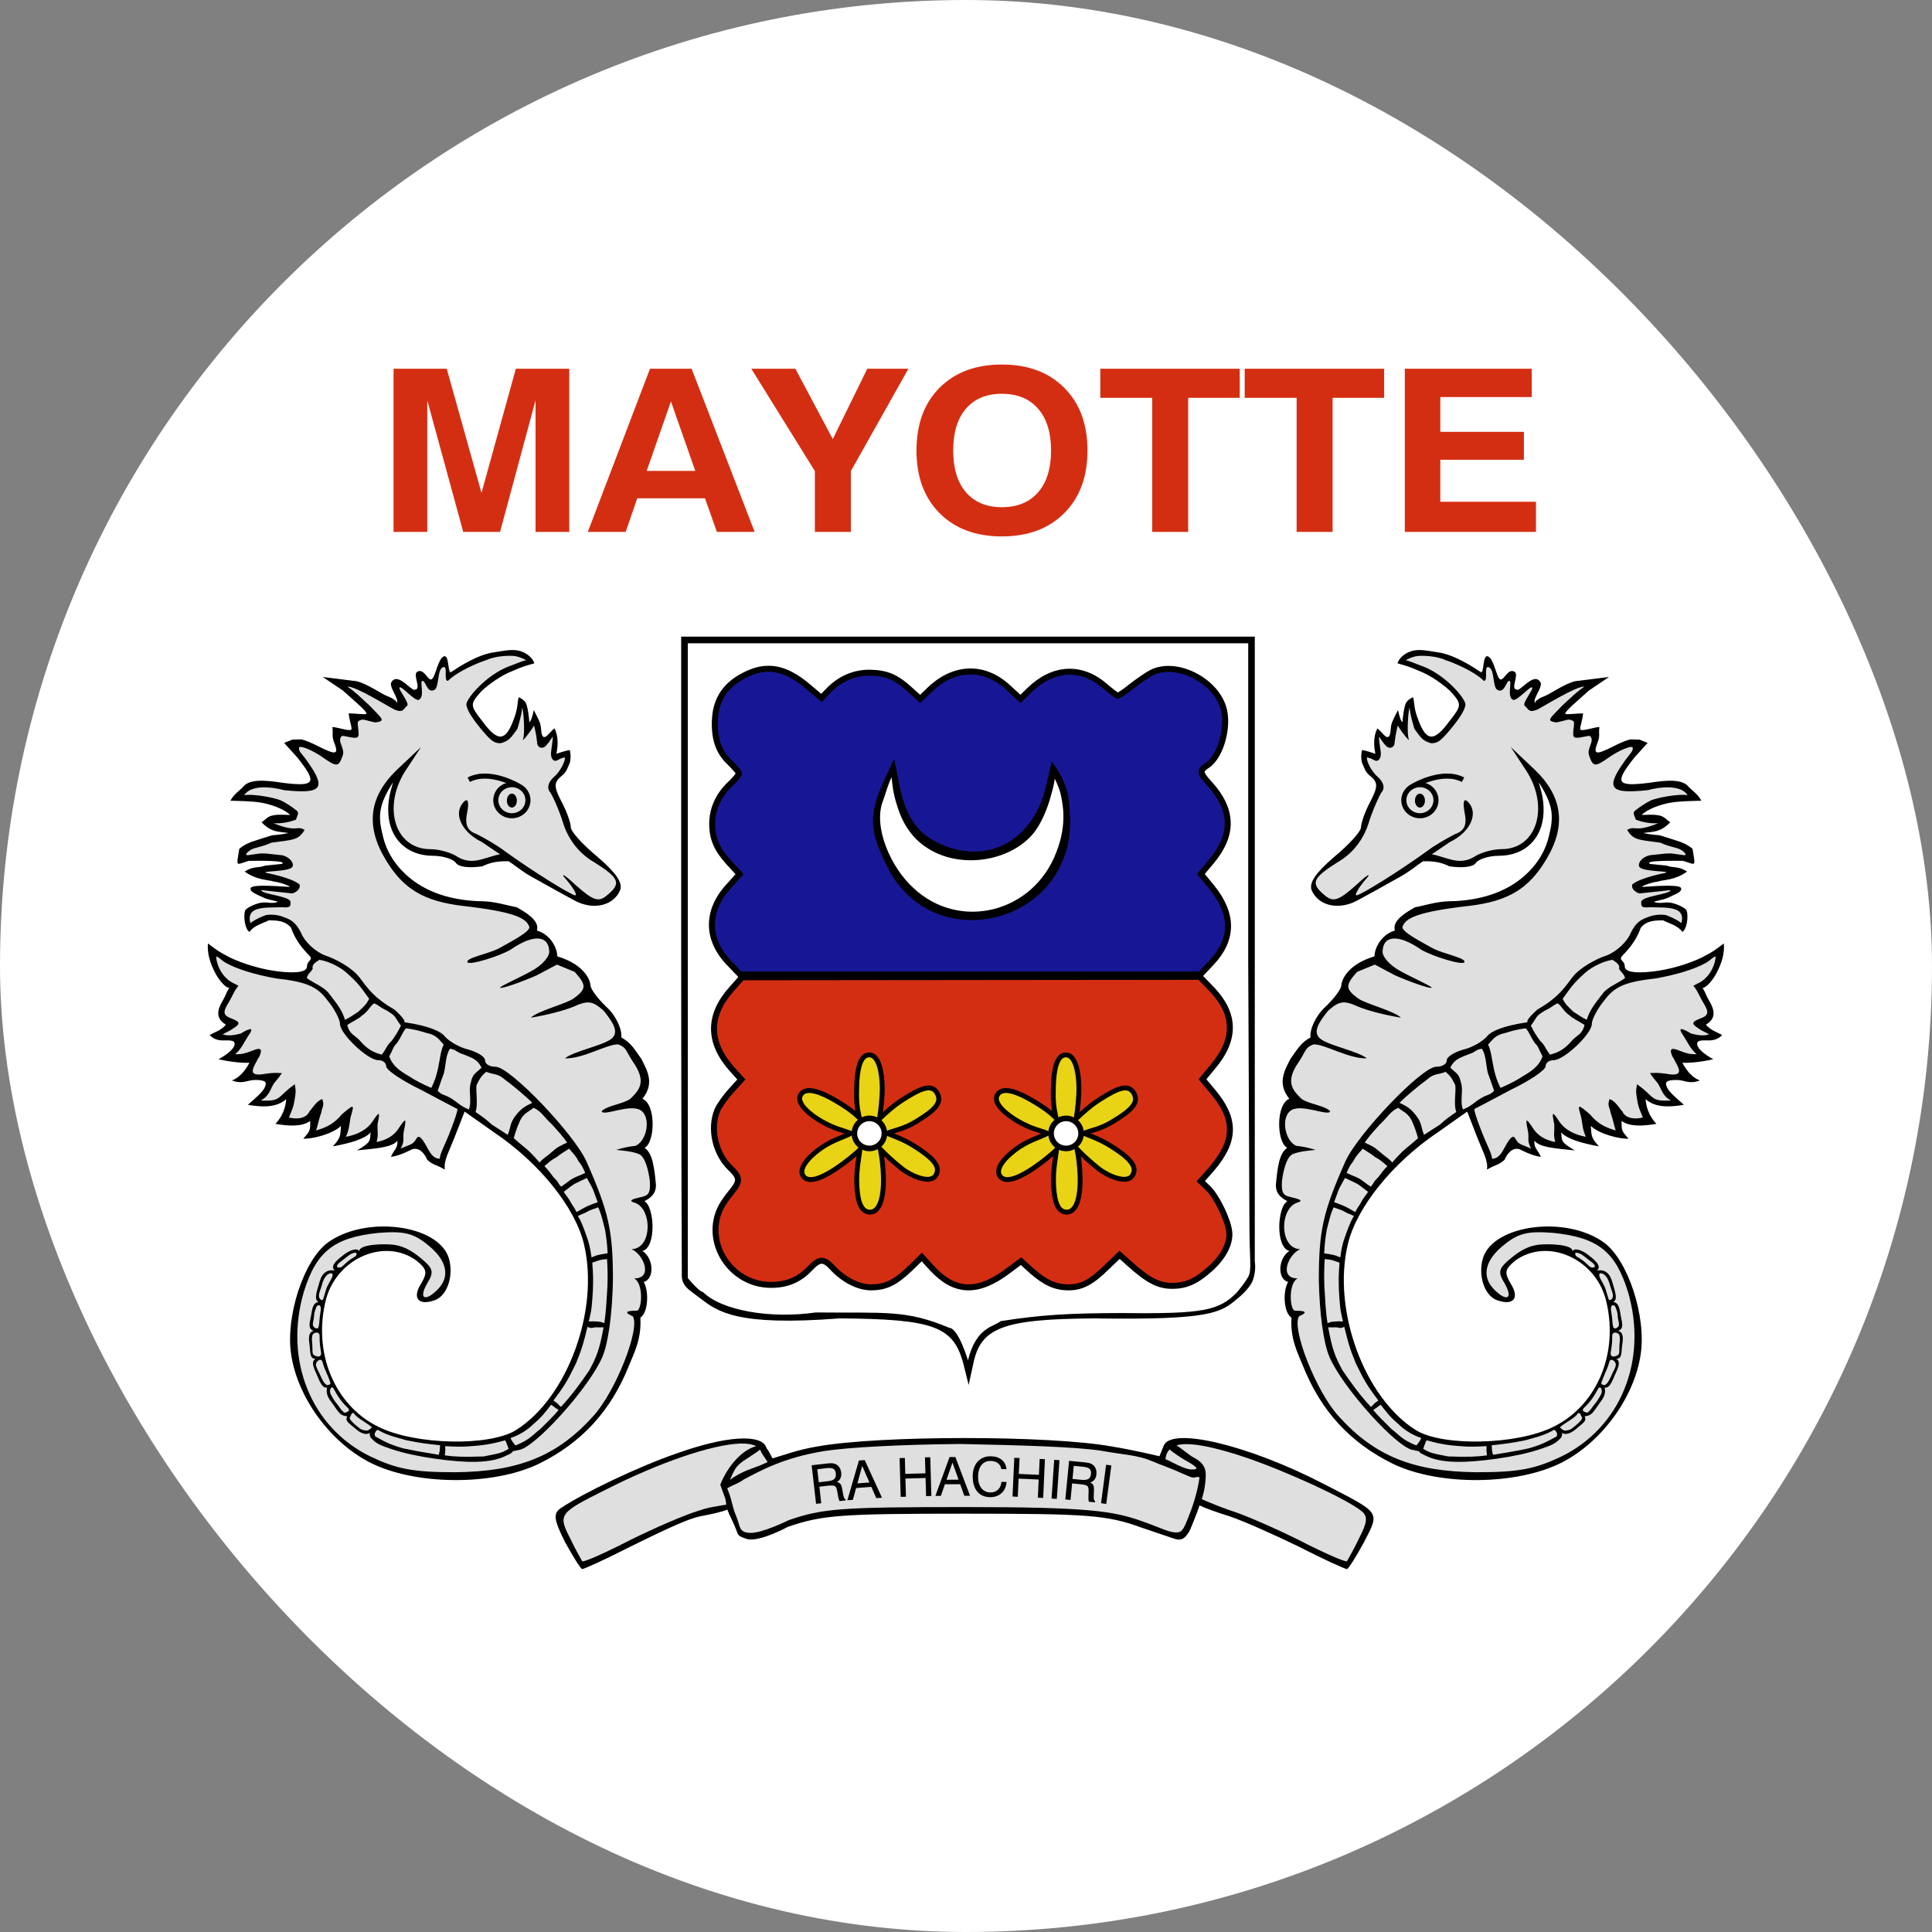 <svg width="40" height="40" viewBox="0 0 40 40" fill="none" xmlns="http://www.w3.org/2000/svg">
<rect x="0" y="0" width="40" height="40" fill="#808080" stroke="none"/>
<g clip-path="url(#clip0_1519_927)">
<path d="M40 0H0V40H40V0Z" fill="white"/>
<path d="M8.148 11.012V7.634H9.249L9.969 10.205L10.68 7.634H11.786V11.012H11.088V8.288L10.353 11.012H9.591L8.846 8.288V11.012H8.148ZM13.891 8.311L13.389 9.749H14.395L13.891 8.311ZM13.458 7.634H14.319L15.624 11.012H14.842L14.596 10.317H13.193L12.954 11.012H12.17L13.458 7.634ZM17.616 11.012H16.871V9.753L15.555 7.634H16.467L17.242 9.09L17.957 7.634H18.808L17.616 9.753V11.012ZM19.735 9.327C19.735 9.698 19.823 9.987 20 10.193C20.177 10.398 20.425 10.501 20.743 10.501C21.064 10.501 21.314 10.398 21.493 10.193C21.671 9.987 21.761 9.698 21.761 9.327C21.761 8.955 21.671 8.667 21.493 8.462C21.314 8.256 21.064 8.153 20.743 8.153C20.425 8.153 20.177 8.255 20 8.46C19.823 8.665 19.735 8.954 19.735 9.327ZM18.975 9.327C18.975 8.781 19.134 8.348 19.452 8.029C19.772 7.708 20.202 7.547 20.743 7.547C21.284 7.547 21.714 7.708 22.034 8.029C22.355 8.35 22.515 8.782 22.515 9.327C22.515 9.871 22.355 10.303 22.034 10.624C21.714 10.945 21.284 11.106 20.743 11.106C20.202 11.106 19.772 10.945 19.452 10.624C19.134 10.303 18.975 9.871 18.975 9.327ZM23.855 11.012V8.237H22.781V7.634H25.667V8.237H24.6V11.012H23.855ZM26.845 11.012V8.237H25.77V7.634H28.657V8.237H27.59V11.012H26.845ZM29.085 11.012V7.634H31.713V8.221H29.82V8.941H31.551V9.519H29.82V10.388H31.801V11.012L29.085 11.012Z" fill="#D42E12"/>
<path d="M10.416 13.48C10.101 13.524 9.864 13.611 9.546 13.801C9.444 13.864 9.349 13.908 9.331 13.901C9.314 13.895 9.294 13.841 9.285 13.777C9.276 13.717 9.256 13.648 9.24 13.628C9.196 13.566 9.154 13.617 9.072 13.826C9.034 13.926 8.992 14.021 8.981 14.034C8.941 14.083 8.888 14.065 8.824 13.985C8.759 13.903 8.662 13.879 8.64 13.939C8.633 13.957 8.637 14.028 8.651 14.098C8.691 14.307 8.626 14.338 8.444 14.198C8.287 14.076 8.227 14.052 8.167 14.083C8.105 14.116 8.107 14.163 8.187 14.347C8.256 14.507 8.26 14.622 8.194 14.529C8.176 14.504 8.094 14.449 8.01 14.409C7.926 14.367 7.795 14.298 7.717 14.254C7.639 14.212 7.533 14.161 7.48 14.141C7.382 14.107 6.854 14.03 6.81 14.045C6.797 14.05 6.87 14.11 6.97 14.181C7.189 14.331 7.611 14.717 7.611 14.766C7.611 14.795 7.586 14.799 7.433 14.786C7.231 14.768 7.236 14.762 7.28 14.972C7.296 15.045 7.298 15.094 7.285 15.107C7.271 15.121 7.203 15.116 7.098 15.094C7.007 15.076 6.928 15.061 6.919 15.061C6.886 15.061 6.901 15.236 6.948 15.385C6.992 15.524 6.992 15.538 6.956 15.562C6.912 15.595 6.861 15.58 6.524 15.425C6.324 15.332 6.273 15.316 6.165 15.32C6.096 15.323 6.014 15.338 5.981 15.356L5.919 15.387L6.063 15.542C6.234 15.728 6.407 15.977 6.433 16.076C6.482 16.243 6.318 16.272 5.766 16.201C5.464 16.161 5.26 16.167 5.16 16.221C5.083 16.261 4.817 16.509 4.817 16.542C4.817 16.553 4.945 16.569 5.103 16.576C5.433 16.589 5.673 16.646 5.87 16.755C6.056 16.857 6.052 16.879 5.85 16.879C5.681 16.879 5.584 16.906 5.495 16.977C5.453 17.01 5.453 17.012 5.495 17.059C5.559 17.13 5.684 17.185 5.837 17.21C5.914 17.223 5.981 17.236 5.985 17.243C5.99 17.247 5.921 17.263 5.832 17.276C5.602 17.314 5.278 17.409 5.12 17.489C4.978 17.56 4.972 17.569 4.943 17.775L4.93 17.859L5.001 17.844C5.112 17.82 5.684 17.806 5.777 17.826C5.919 17.857 5.879 17.888 5.659 17.915C5.384 17.948 5.229 17.979 5.156 18.017L5.098 18.048L5.218 18.105C5.284 18.139 5.437 18.185 5.559 18.21C6.078 18.316 6.143 18.376 5.708 18.354C5.351 18.336 5.209 18.349 5.22 18.405C5.231 18.467 5.451 18.573 5.679 18.631C5.819 18.667 5.766 18.693 5.537 18.702C5.331 18.709 5.176 18.762 5.112 18.848C5.061 18.913 5.092 19.205 5.151 19.243C5.165 19.25 5.191 19.241 5.211 19.223C5.231 19.203 5.322 19.154 5.413 19.11C5.584 19.028 5.586 19.028 5.83 19.066C5.934 19.081 6.025 19.168 6.103 19.327C6.14 19.403 6.218 19.523 6.276 19.593C6.333 19.664 6.4 19.747 6.422 19.775C6.464 19.826 6.464 19.828 6.418 19.922C6.393 19.975 6.367 20.035 6.36 20.055C6.32 20.192 5.641 20.146 5.107 19.968C4.894 19.897 4.579 19.742 4.437 19.638L4.329 19.558V19.645C4.329 19.857 4.495 20.219 4.661 20.367L4.768 20.463L4.659 20.671C4.524 20.931 4.515 21.03 4.619 21.135C4.657 21.174 4.684 21.219 4.675 21.237C4.668 21.254 4.61 21.299 4.546 21.334C4.346 21.447 4.355 21.436 4.437 21.478C4.477 21.5 4.586 21.523 4.675 21.529C4.772 21.538 4.85 21.554 4.863 21.572C4.919 21.638 4.803 21.784 4.604 21.904C4.57 21.924 4.595 21.933 4.739 21.955C4.837 21.968 4.978 21.982 5.054 21.984L5.191 21.988L5.145 22.073C5.089 22.172 4.985 22.281 4.899 22.334L4.837 22.374L4.905 22.383C4.943 22.39 5.021 22.385 5.078 22.376C5.245 22.35 5.446 22.354 5.491 22.385C5.559 22.436 5.502 22.552 5.329 22.718L5.178 22.864L5.276 22.88C5.46 22.906 5.692 22.878 5.817 22.813C5.881 22.782 5.936 22.758 5.941 22.762C5.972 22.796 5.852 23.117 5.775 23.206C5.757 23.226 5.748 23.25 5.757 23.261C5.766 23.27 5.885 23.277 6.021 23.277C6.214 23.277 6.287 23.268 6.344 23.237C6.387 23.217 6.424 23.199 6.429 23.199C6.431 23.199 6.435 23.246 6.435 23.303C6.435 23.379 6.42 23.425 6.378 23.481L6.322 23.554H6.384C6.528 23.552 6.87 23.441 6.992 23.352C7.072 23.297 7.078 23.299 7.078 23.381C7.076 23.474 7.027 23.609 6.976 23.667C6.93 23.72 6.941 23.72 7.158 23.665C7.353 23.616 7.526 23.547 7.615 23.485C7.697 23.425 7.706 23.432 7.688 23.525C7.668 23.636 7.626 23.7 7.542 23.745C7.504 23.762 7.478 23.785 7.484 23.789C7.502 23.809 7.97 23.736 8.076 23.698C8.13 23.68 8.192 23.647 8.214 23.627C8.251 23.594 8.254 23.594 8.254 23.647C8.254 23.678 8.229 23.749 8.198 23.807C8.167 23.864 8.143 23.915 8.143 23.922C8.143 23.94 8.265 23.902 8.407 23.84C8.484 23.805 8.575 23.776 8.608 23.776C8.684 23.776 8.773 23.844 8.841 23.953C8.879 24.013 8.937 24.057 9.048 24.113L9.203 24.19L9.212 24.099C9.223 24.017 9.589 23.055 9.624 23.017C9.64 23.002 10.085 23.308 10.515 23.627C10.775 23.82 11.371 24.412 11.547 24.652C12.028 25.308 12.185 25.76 12.188 26.492C12.188 26.896 12.161 27.111 12.068 27.499C11.864 28.328 11.389 29.118 10.85 29.517C10.496 29.781 10.076 29.869 9.296 29.845C8.351 29.816 7.761 29.619 7.325 29.191C7.001 28.871 6.788 28.454 6.699 27.967C6.686 27.887 6.675 27.692 6.675 27.534C6.675 26.993 6.797 26.619 7.063 26.332C7.294 26.086 7.54 25.951 7.855 25.902C8.154 25.856 8.495 25.955 8.706 26.148C8.852 26.284 8.859 26.348 8.744 26.579C8.642 26.785 8.633 26.838 8.697 26.902C8.757 26.962 8.881 26.96 9.023 26.891C9.229 26.796 9.331 26.563 9.314 26.239C9.296 25.949 9.161 25.76 8.855 25.605C8.557 25.456 8.407 25.428 7.943 25.43C7.56 25.43 7.52 25.434 7.333 25.492C6.961 25.605 6.735 25.756 6.56 26C6.16 26.563 5.941 27.53 6.069 28.155C6.169 28.632 6.435 29.149 6.806 29.574C7.431 30.297 8.26 30.628 9.451 30.628C10.334 30.628 10.959 30.459 11.58 30.056C12.272 29.608 12.72 29.027 13.099 28.089C13.201 27.831 13.241 27.672 13.259 27.45C13.265 27.341 13.283 27.253 13.303 27.23C13.392 27.128 13.423 26.838 13.367 26.649L13.334 26.543L13.403 26.483C13.525 26.375 13.511 26.14 13.374 25.982L13.31 25.909L13.383 25.836C13.478 25.738 13.52 25.554 13.502 25.31C13.491 25.142 13.416 24.907 13.374 24.907C13.329 24.907 13.358 24.847 13.423 24.809C13.522 24.749 13.576 24.649 13.576 24.516C13.576 24.248 13.465 23.835 13.383 23.805C13.35 23.791 13.343 23.731 13.374 23.731C13.425 23.731 13.494 23.523 13.505 23.334C13.518 23.097 13.471 22.915 13.374 22.818L13.31 22.751L13.378 22.609C13.438 22.487 13.447 22.452 13.436 22.35C13.412 22.115 13.152 21.68 12.957 21.552C12.886 21.505 12.866 21.478 12.866 21.427C12.866 21.279 12.744 21.059 12.54 20.84C12.327 20.613 12.258 20.512 12.214 20.352C12.183 20.25 12.15 20.197 12.057 20.104C11.948 19.995 11.717 19.857 11.58 19.822C11.551 19.815 11.536 19.793 11.536 19.758C11.533 19.616 11.358 19.378 11.203 19.307C11.125 19.272 11.114 19.259 11.114 19.194C11.114 19.103 11.039 19.012 10.861 18.89C10.693 18.777 10.427 18.709 10.017 18.673C9.154 18.602 8.77 18.458 8.365 18.055C8.118 17.811 8.023 17.646 7.934 17.323C7.861 17.054 7.857 16.804 7.923 16.609C7.97 16.471 8.118 16.192 8.145 16.192C8.154 16.192 8.141 16.265 8.116 16.352C8.059 16.562 8.052 16.908 8.105 17.077C8.178 17.312 8.322 17.487 8.524 17.591C8.662 17.662 8.728 17.678 8.963 17.7C9.207 17.722 9.371 17.771 9.451 17.844C9.571 17.955 9.839 17.968 10.096 17.879C10.163 17.855 10.287 17.828 10.374 17.822L10.533 17.806L10.739 17.95C10.952 18.097 11.873 18.616 12.034 18.68C12.329 18.797 12.662 18.715 12.802 18.491C12.915 18.312 12.813 18.143 12.332 17.709C11.941 17.358 11.848 17.238 11.797 17.035C11.775 16.948 11.704 16.759 11.635 16.618C11.473 16.27 11.471 16.21 11.624 16.05C11.684 15.986 11.751 15.897 11.768 15.85C11.804 15.768 11.819 15.582 11.795 15.555C11.782 15.544 11.633 15.575 11.556 15.604C11.531 15.613 11.527 15.58 11.533 15.427C11.538 15.307 11.529 15.212 11.513 15.17L11.485 15.103L11.405 15.181C11.323 15.261 11.263 15.28 11.236 15.238C11.23 15.227 11.214 15.163 11.203 15.096C11.181 14.957 11.092 14.739 11.07 14.766C11.061 14.775 11.041 14.821 11.025 14.866C11.012 14.912 10.992 14.95 10.981 14.95C10.972 14.95 10.957 14.897 10.948 14.832C10.924 14.642 10.897 14.562 10.837 14.507C10.788 14.46 10.775 14.458 10.759 14.484C10.748 14.502 10.737 14.542 10.737 14.573C10.737 14.671 10.675 14.868 10.593 15.034C10.434 15.354 10.283 15.323 9.972 14.912C9.795 14.677 9.768 14.604 9.817 14.498C9.935 14.249 10.427 13.915 10.89 13.77C10.977 13.744 11.048 13.715 11.048 13.706C11.048 13.664 10.937 13.564 10.839 13.518C10.728 13.466 10.6 13.456 10.416 13.48Z" fill="#DFDFDF"/>
<path d="M5.835 17.887C5.975 17.809 5.292 17.821 5.148 17.823C5.05 17.852 4.96 17.895 4.93 17.881C4.9 17.867 4.924 17.758 4.955 17.572C5.062 17.484 5.174 17.436 5.292 17.402C5.405 17.362 5.505 17.335 5.634 17.294C5.757 17.279 5.797 17.285 5.973 17.247C5.767 17.214 5.62 17.239 5.415 17.023C5.498 16.973 5.531 16.91 5.631 16.886C5.73 16.865 5.765 16.868 5.847 16.868C6.004 16.868 6.05 16.897 5.945 16.821C5.84 16.745 5.639 16.66 5.414 16.619C5.216 16.584 4.916 16.583 4.771 16.578C4.838 16.446 4.961 16.369 5.036 16.288C5.159 16.137 5.441 16.141 5.865 16.209C6.533 16.291 6.574 16.209 6.151 15.677L5.882 15.381L6.053 15.313L6.239 15.308C6.417 15.349 6.643 15.486 6.779 15.54C6.998 15.636 6.986 15.546 6.917 15.368C6.863 15.218 6.902 15.219 6.881 15.053C6.99 15.053 7.278 15.162 7.278 15.094C7.278 15.012 7.241 14.957 7.219 14.769C7.315 14.769 7.529 14.794 7.576 14.784C7.624 14.774 7.511 14.665 7.396 14.562L7.101 14.298L6.683 14.016L7.302 14.094C7.494 14.094 7.796 14.301 7.956 14.385C8.037 14.427 8.113 14.44 8.161 14.49C8.271 14.531 8.139 14.64 8.218 14.54C8.259 14.467 8.07 14.25 8.096 14.137C8.231 13.879 8.535 14.351 8.601 14.275C8.727 14.261 8.539 13.967 8.639 13.908C8.782 13.823 8.863 14.115 8.94 14.063C9.017 14.012 9.067 13.637 9.189 13.59C9.31 13.543 9.261 13.972 9.343 13.914C9.52 13.791 9.904 13.55 10.22 13.507C10.378 13.485 10.562 13.439 10.718 13.467C10.874 13.495 11.021 13.603 11.063 13.733C10.853 13.795 10.82 13.8 10.602 13.896C10.383 13.978 10.097 14.182 9.96 14.319C9.728 14.578 9.728 14.606 9.987 14.933C10.315 15.384 10.479 15.356 10.656 14.838C10.731 14.633 10.708 14.503 10.744 14.433C10.764 14.448 10.839 14.479 10.884 14.549C10.923 14.611 10.958 14.883 10.958 14.954C10.991 14.934 11.021 14.844 11.052 14.701C11.134 14.859 11.158 14.912 11.185 14.986C11.212 15.062 11.189 15.261 11.271 15.261C11.318 15.261 11.376 15.169 11.478 15.079C11.566 15.244 11.553 15.45 11.518 15.606C11.587 15.584 11.728 15.536 11.797 15.529C11.818 15.611 11.817 15.71 11.8 15.785C11.75 15.892 11.735 15.984 11.626 16.066C11.462 16.203 11.462 16.285 11.626 16.599C11.735 16.803 11.817 17.035 11.817 17.131C11.817 17.213 12.062 17.486 12.376 17.745C12.758 18.073 12.895 18.278 12.84 18.428C12.704 18.755 12.281 18.851 11.899 18.646C11.721 18.551 11.325 18.332 11.011 18.155C10.8 18.039 10.66 17.912 10.531 17.831C10.324 17.828 10.166 17.847 9.987 17.936C9.714 17.977 9.496 17.95 9.441 17.868C9.387 17.786 9.168 17.718 8.964 17.718C8.418 17.718 8.06 17.357 8.039 16.828C8.031 16.598 8.062 16.453 8.138 16.195C7.836 16.67 7.819 16.89 7.927 17.31C8.057 17.896 8.663 18.646 10.001 18.66C10.254 18.667 10.465 18.738 10.704 18.786C10.857 18.877 11.182 19.05 11.116 19.267C11.364 19.333 11.534 19.59 11.537 19.8C12.146 19.982 12.226 20.339 12.226 20.407C12.226 20.475 12.376 20.68 12.567 20.858C12.758 21.035 12.885 21.322 12.862 21.48C13.073 21.589 13.149 21.749 13.278 21.922C13.387 22.144 13.568 22.419 13.3 22.75C13.581 22.855 13.569 23.649 13.345 23.764C13.509 23.877 13.545 24.153 13.58 24.53C13.582 24.656 13.541 24.769 13.34 24.87C13.393 24.897 13.436 24.971 13.465 25.068C13.494 25.165 13.51 25.284 13.51 25.403C13.509 25.521 13.493 25.637 13.459 25.728C13.425 25.819 13.372 25.884 13.299 25.898C13.549 26.062 13.543 26.495 13.327 26.539C13.448 26.76 13.41 27.194 13.256 27.279C13.29 27.725 13.113 28.041 13.02 28.277C12.833 28.748 12.586 29.147 12.278 29.482C11.969 29.817 11.598 30.089 11.161 30.304C10.206 30.768 8.581 30.754 7.653 30.276C6.834 29.853 6.165 28.939 6.029 28.051C5.906 27.26 6.288 26.099 6.78 25.731C7.558 25.157 9.073 25.349 9.291 26.045C9.4 26.4 9.264 26.823 9.005 26.918C8.663 27.041 8.527 26.878 8.718 26.577C8.854 26.345 8.841 26.277 8.622 26.099C7.967 25.622 6.984 26.045 6.752 26.891C6.466 27.983 6.916 29.089 7.831 29.539C8.595 29.922 10.137 29.949 10.684 29.608C11.748 28.939 12.417 27.123 12.09 25.758C11.912 25.007 11.175 24.079 10.22 23.438L9.619 23.014L9.4 23.574C9.284 23.867 9.182 24.03 9.21 24.216C9.032 24.108 8.968 24.127 8.846 24.012C8.791 23.889 8.691 23.752 8.54 23.792C8.506 23.803 8.299 23.924 8.093 23.953C8.164 23.787 8.236 23.782 8.228 23.617C8.117 23.757 7.801 23.775 7.391 23.818C7.712 23.635 7.651 23.599 7.675 23.444C7.552 23.583 7.245 23.67 6.891 23.734C7.073 23.543 7.042 23.484 7.06 23.31C6.88 23.487 6.442 23.586 6.28 23.575C6.422 23.41 6.424 23.412 6.422 23.207C6.262 23.332 5.967 23.315 5.703 23.268C5.866 23.094 5.916 22.902 5.925 22.756C5.711 22.955 5.36 22.912 5.132 22.874C5.311 22.715 5.42 22.625 5.475 22.526C5.54 22.4 5.496 22.359 5.278 22.359C5.128 22.359 5.024 22.455 4.802 22.37C5.124 22.244 5.211 21.833 5.283 21.825C5.57 21.792 4.883 22.348 5.498 22.231C5.652 22.209 5.722 22.211 5.836 22.218C5.756 22.335 5.743 22.34 5.674 22.427C5.597 22.541 5.581 22.69 5.398 22.786C5.554 22.787 5.68 22.801 5.783 22.719C5.886 22.638 5.887 22.604 6.104 22.448C6.133 22.612 6.118 22.644 6.102 22.753C6.075 22.94 6.039 22.989 5.982 23.137C6.217 23.192 6.362 23.118 6.403 23.016C6.464 22.952 6.552 22.789 6.673 22.756C6.722 22.903 6.67 22.909 6.652 23.033C6.6 23.173 6.588 23.273 6.544 23.405C6.782 23.337 6.929 23.251 7.08 23.069C7.339 22.851 7.339 22.851 7.257 23.137C7.224 23.328 7.232 23.371 7.162 23.536C7.392 23.496 7.605 23.39 7.721 23.206C7.858 23.001 7.872 23.014 7.817 23.274C7.809 23.448 7.84 23.476 7.797 23.645C8.005 23.601 8.158 23.519 8.267 23.342C8.404 23.137 8.418 23.151 8.363 23.41C8.329 23.574 8.392 23.608 8.295 23.779C8.531 23.678 8.54 23.704 8.622 23.574C8.677 23.465 8.767 23.611 8.876 23.815C8.965 23.972 9.037 23.984 9.103 23.992C9.119 23.872 9.168 23.792 9.278 23.533C9.4 23.233 9.482 22.987 9.469 22.96C9.441 22.946 9.1 22.769 8.718 22.564C8.322 22.373 7.994 22.154 7.994 22.073C7.994 22.004 7.926 21.95 7.831 21.95C7.612 21.95 7.039 21.404 7.039 21.199C7.039 21.103 6.916 20.871 6.766 20.694C6.561 20.421 6.329 20.325 5.715 20.257C5.281 20.18 4.916 20.066 4.691 19.943C4.578 19.884 4.563 19.834 4.476 19.801C4.473 19.872 4.52 20.093 4.677 20.243C4.766 20.339 4.857 20.36 4.938 20.41C4.862 20.487 4.807 20.632 4.746 20.735C4.609 20.953 4.609 21.021 4.8 21.09C4.978 21.158 4.978 21.199 4.827 21.294C4.766 21.342 4.674 21.375 4.609 21.417C4.71 21.442 4.79 21.448 4.983 21.399C5.229 21.25 5.248 21.294 5.141 21.445C5.054 21.576 4.996 21.723 4.869 21.825C5.014 21.832 5.08 21.806 5.21 21.759C5.346 21.704 5.462 21.667 5.368 21.879C5.279 22.027 5.328 21.799 5.243 21.995C5.098 22.023 4.767 21.988 4.525 21.93C4.743 21.81 4.822 21.717 4.849 21.656C4.89 21.533 4.773 21.54 4.664 21.54C4.616 21.54 4.458 21.559 4.34 21.428C4.438 21.375 4.587 21.327 4.677 21.214C4.397 21.053 4.56 20.808 4.625 20.692C4.679 20.599 4.683 20.55 4.746 20.454C4.66 20.447 4.534 20.284 4.473 20.175C4.343 19.943 4.287 19.723 4.305 19.533C4.49 19.675 4.562 19.721 4.677 19.779C4.873 19.896 5.293 20.043 5.664 20.099C6.034 20.155 6.356 20.148 6.356 20.011C6.356 19.875 6.505 19.886 6.397 19.777C6.196 19.573 6.088 19.389 6.026 19.208C5.909 19.067 5.761 19.056 5.565 19.054C5.461 19.11 5.259 19.158 5.165 19.293C5.077 19.251 5.032 18.98 5.076 18.851C5.095 18.796 5.321 18.689 5.449 18.685C5.576 18.68 5.644 18.717 5.756 18.669C5.624 18.631 5.552 18.633 5.414 18.565C5.292 18.504 5.173 18.468 5.189 18.39C5.209 18.294 5.886 18.359 5.982 18.363C6.06 18.366 5.834 18.272 5.667 18.251C5.557 18.212 5.313 18.227 5.066 18.044C5.248 17.927 5.344 17.976 5.494 17.921M6.056 17.943C6.001 18.059 5.343 18.027 5.526 18.075C5.526 18.075 6.035 18.169 6.203 18.313C6.233 18.441 6.055 18.498 6.055 18.498L5.41 18.429C5.404 18.517 6.037 18.551 6.015 18.683C6.008 18.726 6.05 18.807 5.84 18.783C5.648 18.792 5.412 18.773 5.269 18.846C5.166 18.898 5.153 19.013 5.186 19.111C5.28 19.035 5.429 18.972 5.511 18.944C5.686 18.922 5.812 18.958 5.93 19.008C6.049 19.059 6.131 19.113 6.234 19.315C6.302 19.492 6.52 19.697 6.725 19.779C6.943 19.848 7.292 20.034 7.448 20.243C7.621 20.475 7.751 20.663 8.167 20.903C8.577 21.272 8.223 21.141 8.399 21.168C8.869 21.24 9.127 21.349 9.209 21.458C9.305 21.567 9.523 21.69 9.701 21.731C9.892 21.786 10.042 21.881 10.042 21.95C10.042 22.032 10.137 22.086 10.26 22.086C10.561 22.086 11.899 23.492 12.144 24.052C12.608 25.103 12.69 25.485 12.69 26.509C12.677 27.191 12.595 27.806 12.472 28.092C12.199 28.734 11.035 30.023 10.721 30.023C10.665 30.039 10.688 30.033 10.622 30.044C10.591 30.089 10.574 30.093 10.468 30.143C10.313 30.22 10.114 30.258 9.872 30.265C9.629 30.272 9.343 30.248 9.014 30.202C8.684 30.156 8.361 30.087 8.12 30.007C7.88 29.928 7.791 29.884 7.721 29.811C7.701 29.789 7.645 29.76 7.654 29.664C7.605 29.709 7.49 29.699 7.352 29.574C7.241 29.473 7.133 29.426 7.189 29.324C7.041 29.309 7.016 29.246 6.9 29.082C6.823 28.975 6.736 28.88 6.773 28.728C6.672 28.748 6.621 28.605 6.563 28.471C6.512 28.352 6.421 28.192 6.534 28.133C6.404 28.136 6.428 27.977 6.412 27.866C6.397 27.755 6.364 27.583 6.495 27.553C6.361 27.511 6.418 27.372 6.439 27.247C6.467 27.072 6.483 26.977 6.595 26.954C6.495 26.91 6.556 26.745 6.622 26.521C6.674 26.342 6.795 26.276 6.934 26.306C6.801 26.205 7.044 26.039 7.097 25.995C7.242 25.874 7.407 25.829 7.439 25.908C7.425 25.761 7.94 25.748 8.136 25.77C8.333 25.792 8.506 25.881 8.691 26.031C8.977 26.263 8.991 26.331 8.841 26.577C8.663 26.891 8.8 26.959 9.059 26.7C9.332 26.427 9.25 26.086 8.854 25.772C8.554 25.526 8.349 25.485 7.831 25.526C6.916 25.622 6.547 25.908 6.288 26.755C5.879 28.161 6.438 29.553 7.667 30.154C8.213 30.413 8.54 30.481 9.428 30.481C10.725 30.468 11.53 30.154 12.281 29.321C12.745 28.816 13.264 27.496 13.1 27.251C12.833 27.137 13.1 27.137 13.182 27.137C13.291 27.137 13.332 26.571 13.128 26.468C13.534 26.47 13.319 25.963 13.075 25.863C13.294 25.858 13.402 25.644 13.408 25.418C13.415 25.192 13.32 24.953 13.132 24.898C12.99 24.857 13.12 24.819 13.254 24.789C13.412 24.753 13.473 24.729 13.454 24.447C13.43 24.261 13.365 23.952 13.231 23.895C13.092 23.836 12.877 23.819 12.757 23.808C12.903 23.761 13.042 23.734 13.154 23.724C13.4 23.622 13.483 23.125 13.262 22.986C13.041 22.847 12.485 23.12 12.456 23.007C12.564 22.889 12.9 22.859 13.049 22.751C13.232 22.572 13.4 22.4 13.1 21.977C12.95 21.745 12.973 21.687 12.8 21.623C12.569 21.614 12.075 21.924 11.697 21.912C11.87 21.768 12.459 21.652 12.647 21.516C12.835 21.38 12.692 21.168 12.499 20.926C12.267 20.721 12.171 20.707 11.871 20.844C11.666 20.926 11.342 21.011 10.991 21.07C11.127 20.929 11.748 20.776 11.885 20.666C12.144 20.475 12.144 20.395 11.899 20.122L11.531 19.971L11.12 20.189C10.82 20.325 10.355 20.487 10.355 20.446C10.355 20.419 10.779 20.23 10.998 20.107C11.23 19.984 11.371 19.806 11.371 19.711C11.371 19.37 11.056 19.324 10.573 19.661C10.328 19.804 9.714 19.991 9.678 19.922C9.632 19.837 10.089 19.753 10.315 19.643C10.539 19.515 10.961 19.305 10.961 19.196C10.905 19.01 10.656 18.878 9.578 18.755C8.773 18.66 8.349 18.401 7.994 17.814C7.558 17.104 7.639 16.489 8.226 15.93L8.718 15.466L8.431 15.902C7.899 16.667 8.158 17.581 8.909 17.581C9.086 17.581 9.346 17.65 9.482 17.745C9.673 17.855 9.84 17.831 10 17.784L10.261 17.707L10.352 17.687L9.974 17.431C9.551 17.227 9.373 16.831 9.605 16.599C9.687 16.517 9.714 16.599 9.673 16.817C9.619 17.076 9.673 17.199 9.865 17.267C10.001 17.336 10.274 17.486 10.451 17.622C11.039 18.046 11.83 18.537 11.912 18.537C11.953 18.537 11.885 18.401 11.735 18.223C11.585 18.059 11.666 18.087 11.912 18.319C12.281 18.646 12.39 18.687 12.567 18.537C12.868 18.291 12.827 18.182 12.308 17.855C11.994 17.677 11.776 17.39 11.666 17.063C11.585 16.79 11.448 16.489 11.393 16.407C11.312 16.312 11.352 16.189 11.475 16.08C11.591 15.984 11.707 15.762 11.695 15.681C11.641 15.691 11.6 15.706 11.544 15.739C11.475 15.78 11.407 15.725 11.407 15.602C11.407 15.541 11.454 15.308 11.441 15.251C11.409 15.31 11.312 15.445 11.271 15.466C11.202 15.507 11.12 15.466 11.12 15.37C11.1 15.172 11.075 15.114 11.057 15.021C11.03 15.072 10.888 15.276 10.824 15.325C10.879 15.174 10.835 14.691 10.812 14.646C10.808 14.775 10.735 15.006 10.713 15.089C10.568 15.293 10.533 15.338 10.37 15.387C10.232 15.393 10.165 15.336 9.974 15.111C9.783 14.879 9.666 14.705 9.655 14.586C9.655 14.464 10.06 13.978 10.539 13.795C10.742 13.721 10.77 13.7 10.895 13.667C10.861 13.659 10.811 13.612 10.663 13.584C10.585 13.57 10.271 13.571 10.068 13.667C9.886 13.725 9.467 13.904 9.276 14.095C9.172 14.113 9.29 13.764 9.169 13.815C9.048 13.865 9.096 14.228 8.994 14.283C8.841 14.364 8.816 14.096 8.748 14.096C8.68 14.103 8.803 14.414 8.676 14.487C8.593 14.534 8.306 14.181 8.272 14.236C8.246 14.279 8.493 14.57 8.427 14.614C8.345 14.679 8.353 14.765 8.171 14.693C8.021 14.618 7.363 14.204 7.193 14.216C7.35 14.32 7.473 14.445 7.644 14.601C7.917 14.888 7.994 14.924 7.775 14.957C7.572 14.924 7.522 14.862 7.422 14.93C7.372 14.964 7.468 15.222 7.4 15.264C7.332 15.305 7.1 15.214 7.074 15.241C6.969 15.348 7.155 15.492 7.093 15.649C7.011 15.881 6.97 15.881 6.697 15.69C6.479 15.533 6.2 15.421 6.191 15.48C6.18 15.559 6.247 15.595 6.37 15.772C6.766 16.332 6.656 16.441 5.878 16.359C5.878 16.359 5.245 16.174 5.055 16.464C5.242 16.429 5.691 16.518 5.811 16.57C5.876 16.598 6.017 16.682 6.138 16.779C6.199 16.827 6.163 16.865 6.127 16.971C5.985 17.023 5.83 17.054 5.662 17.044C6.169 17.248 6.124 17.08 6.307 17.182C6.175 17.4 6.07 17.384 5.619 17.447C5.507 17.5 5.399 17.526 5.277 17.56C5.15 17.594 5.072 17.692 5.103 17.703C5.135 17.714 5.258 17.683 5.398 17.669C5.561 17.671 5.476 17.67 5.842 17.707C6.013 17.749 6.089 17.875 6.056 17.943Z" fill="black"/>
<path d="M10.701 16.575C10.701 16.655 10.655 16.72 10.598 16.72C10.54 16.72 10.494 16.655 10.494 16.575C10.494 16.496 10.54 16.431 10.598 16.431C10.653 16.431 10.699 16.492 10.701 16.57" fill="black"/>
<path d="M10.909 16.682C10.844 16.848 10.651 16.931 10.479 16.868C10.307 16.805 10.221 16.619 10.287 16.453C10.352 16.287 10.545 16.204 10.717 16.267C10.888 16.331 10.974 16.516 10.909 16.681" stroke="black" stroke-width="0.105"/>
<path d="M9.705 16.144C10.136 15.917 10.731 16.27 10.731 16.27" stroke="black" stroke-width="0.105"/>
<path d="M6.474 20.058C6.459 19.985 6.492 19.948 6.611 19.872C6.757 19.89 7.011 19.995 7.172 20.137C7.447 20.38 7.488 20.471 7.643 20.679C7.58 20.804 7.539 20.831 7.419 20.947C7.298 21.027 7.226 21.075 7.143 21.114C7.077 20.91 6.997 20.809 6.815 20.574C6.73 20.445 6.479 20.346 6.351 20.25C6.379 20.148 6.429 20.14 6.474 20.058Z" fill="#DFDFDF"/>
<path d="M7.501 21.021C7.626 20.94 7.66 20.826 7.747 20.773C7.862 20.823 7.832 20.837 8.018 20.928C8.219 21.055 8.146 21.027 8.301 21.235C8.238 21.36 8.205 21.418 8.109 21.55C8.003 21.645 8.001 21.717 7.903 21.835C7.72 21.787 7.601 21.718 7.458 21.553C7.357 21.432 7.239 21.427 7.189 21.221C7.319 21.135 7.424 21.096 7.501 21.021Z" fill="#DFDFDF"/>
<path d="M8.214 21.601C8.308 21.473 8.326 21.382 8.405 21.29C8.544 21.308 8.655 21.33 8.818 21.383C9.042 21.431 9.071 21.505 9.187 21.627C9.123 21.752 9.114 21.912 9.065 22.138C9.029 22.296 8.997 22.383 8.93 22.524C8.746 22.446 8.611 22.376 8.453 22.274C8.289 22.176 8.132 22.077 8.059 21.871C8.141 21.723 8.137 21.675 8.214 21.601Z" fill="#DFDFDF"/>
<path d="M9.193 22.212C9.232 22.037 9.227 21.852 9.314 21.713C9.452 21.732 9.43 21.777 9.593 21.829C9.763 21.901 9.878 21.92 9.97 22.105C9.821 22.245 9.788 22.225 9.738 22.451C9.703 22.609 9.772 22.83 9.705 22.971C9.522 22.892 9.504 22.846 9.346 22.744C9.182 22.646 9.166 22.688 9.062 22.584C9.121 22.404 9.156 22.318 9.193 22.212Z" fill="#DFDFDF"/>
<path d="M9.867 22.463C9.945 22.304 9.979 22.267 10.066 22.191C10.228 22.257 10.3 22.216 10.455 22.354C10.601 22.458 10.904 22.712 11.02 22.833C10.91 22.888 10.807 22.925 10.678 23.094C10.55 23.262 10.587 23.308 10.512 23.496C10.376 23.409 10.311 23.363 10.184 23.285C10.052 23.163 9.996 23.127 9.845 23.023C9.904 22.851 9.845 22.6 9.867 22.463Z" fill="#DFDFDF"/>
<path d="M10.768 23.2C10.846 23.04 10.958 23.012 11.045 22.936C11.207 23.001 11.271 23.14 11.427 23.279C11.619 23.492 11.649 23.526 11.741 23.656C11.599 23.726 11.559 23.732 11.431 23.846C11.298 23.964 11.261 23.966 11.17 24.068C11.073 23.958 11.087 23.967 10.96 23.841C10.828 23.72 10.811 23.723 10.637 23.564C10.688 23.384 10.715 23.321 10.768 23.2Z" fill="#DFDFDF"/>
<path d="M11.52 23.96C11.614 23.886 11.702 23.834 11.782 23.782C11.857 23.87 11.93 23.939 11.975 24.039C12.05 24.134 12.056 24.153 12.117 24.283C11.975 24.353 11.99 24.335 11.885 24.386C11.783 24.436 11.739 24.491 11.617 24.569C11.52 24.459 11.588 24.499 11.461 24.374C11.4 24.299 11.367 24.239 11.271 24.143C11.409 24.026 11.428 24.01 11.52 23.96Z" fill="#DFDFDF"/>
<path d="M11.892 24.512C12.006 24.458 12.055 24.43 12.15 24.389C12.214 24.509 12.231 24.527 12.277 24.626C12.305 24.71 12.326 24.752 12.375 24.89C12.269 24.928 12.237 24.939 12.167 24.97C12.096 25.002 12.021 25.047 11.938 25.094C11.861 24.949 11.863 24.981 11.818 24.895C11.776 24.812 11.747 24.788 11.671 24.676C11.784 24.59 11.819 24.559 11.892 24.512Z" fill="#DFDFDF"/>
<path d="M12.175 25.077C12.289 25.023 12.288 25.036 12.383 24.996C12.447 25.116 12.492 25.328 12.526 25.457C12.551 25.605 12.573 25.769 12.58 25.948C12.48 25.967 12.521 25.955 12.433 25.973C12.345 25.99 12.341 25.994 12.247 26.033C12.219 25.837 12.195 25.729 12.145 25.596C12.111 25.502 12.041 25.289 11.964 25.177C12.062 25.125 12.102 25.124 12.175 25.077Z" fill="#DFDFDF"/>
<path d="M12.421 26.088C12.456 26.08 12.494 26.074 12.568 26.068C12.582 26.323 12.583 26.386 12.576 26.64C12.557 26.907 12.553 27.123 12.511 27.394C12.463 27.38 12.452 27.365 12.364 27.361C12.276 27.356 12.281 27.355 12.19 27.36C12.254 27.107 12.256 27.02 12.275 26.718C12.283 26.483 12.282 26.407 12.263 26.142C12.333 26.119 12.362 26.104 12.421 26.088Z" fill="#DFDFDF"/>
<path d="M12.299 27.484C12.334 27.476 12.422 27.486 12.496 27.48C12.416 27.93 12.35 28.098 12.199 28.374C12.02 28.635 11.844 28.88 11.614 29.128C11.585 29.108 11.566 29.082 11.538 29.056C11.512 29.031 11.49 29.023 11.459 28.995C11.722 28.647 11.768 28.543 11.926 28.225C12.056 27.906 12.077 27.819 12.163 27.471C12.233 27.499 12.24 27.5 12.299 27.484Z" fill="#DFDFDF"/>
<path d="M11.474 29.13C11.519 29.159 11.497 29.148 11.566 29.192C11.458 29.32 11.381 29.394 11.18 29.593C11.028 29.704 10.982 29.802 10.672 29.927C10.635 29.885 10.633 29.88 10.615 29.853C10.598 29.828 10.59 29.821 10.571 29.771C10.729 29.723 10.915 29.612 11.034 29.493C11.23 29.325 11.279 29.249 11.41 29.084C11.44 29.103 11.454 29.11 11.474 29.13Z" fill="#DFDFDF"/>
<path d="M10.492 29.899C10.517 29.938 10.508 29.95 10.531 29.996C10.39 30.08 10.359 30.087 10.013 30.154C9.588 30.169 9.409 30.159 9.209 30.132C9.216 30.078 9.217 30.074 9.219 30.023C9.222 29.976 9.215 29.991 9.219 29.94C9.617 29.967 9.737 29.94 9.894 29.93C10.177 29.904 10.391 29.837 10.458 29.82C10.488 29.875 10.485 29.861 10.492 29.899Z" fill="#DFDFDF"/>
<path d="M9.105 30.032C9.096 30.074 9.098 30.061 9.085 30.12C8.756 30.063 8.749 30.07 8.351 29.988C8.05 29.903 7.951 29.838 7.766 29.739C7.752 29.674 7.756 29.681 7.771 29.654C7.79 29.618 7.776 29.63 7.82 29.602C8.041 29.735 8.277 29.774 8.404 29.817C8.706 29.879 8.856 29.895 9.111 29.923C9.108 29.98 9.108 29.994 9.105 30.032Z" fill="#DFDFDF"/>
<path d="M7.681 29.57C7.631 29.608 7.627 29.625 7.564 29.616C7.462 29.602 7.449 29.573 7.35 29.493C7.302 29.453 7.227 29.377 7.242 29.349C7.261 29.314 7.295 29.205 7.338 29.276C7.376 29.337 7.539 29.433 7.635 29.499C7.712 29.552 7.7 29.555 7.681 29.57Z" fill="#DFDFDF"/>
<path d="M7.188 29.232C7.13 29.25 7.144 29.262 7.096 29.22C7.057 29.186 7.03 29.13 6.96 29.047C6.919 28.999 6.838 28.862 6.835 28.831C6.824 28.743 6.873 28.684 6.912 28.758C6.98 28.889 7.068 29.025 7.189 29.136C7.258 29.198 7.211 29.224 7.188 29.232Z" fill="#DFDFDF"/>
<path d="M6.833 28.661C6.775 28.68 6.781 28.691 6.733 28.65C6.694 28.616 6.656 28.529 6.61 28.429C6.584 28.37 6.525 28.283 6.546 28.225C6.57 28.161 6.654 28.116 6.676 28.195C6.715 28.338 6.728 28.34 6.796 28.507C6.822 28.572 6.857 28.654 6.833 28.661Z" fill="#DFDFDF"/>
<path d="M6.642 28.054C6.619 28.098 6.577 28.093 6.509 28.062C6.454 28.038 6.475 27.951 6.466 27.842C6.462 27.783 6.45 27.729 6.466 27.651C6.48 27.584 6.607 27.56 6.615 27.641C6.621 27.701 6.613 27.735 6.624 27.837C6.643 28.001 6.66 28.02 6.642 28.054Z" fill="#DFDFDF"/>
<path d="M6.592 27.481C6.579 27.518 6.525 27.506 6.492 27.467C6.454 27.42 6.5 27.338 6.502 27.246C6.504 27.187 6.521 27.128 6.552 27.056C6.571 27.011 6.642 27.005 6.643 27.087C6.643 27.127 6.632 27.179 6.621 27.266C6.609 27.361 6.614 27.422 6.592 27.481Z" fill="#DFDFDF"/>
<path d="M6.689 26.902C6.676 26.939 6.617 26.904 6.606 26.855C6.59 26.78 6.641 26.699 6.663 26.609C6.682 26.534 6.715 26.444 6.776 26.394C6.821 26.357 6.901 26.337 6.884 26.417C6.871 26.479 6.782 26.598 6.751 26.698C6.724 26.79 6.71 26.843 6.689 26.902Z" fill="#DFDFDF"/>
<path d="M7.052 26.24C7.013 26.242 6.967 26.253 6.98 26.204C6.991 26.16 7.034 26.139 7.115 26.075C7.156 26.042 7.229 25.982 7.269 25.962C7.316 25.939 7.408 25.909 7.377 25.985C7.364 26.017 7.322 26.03 7.247 26.081C7.168 26.135 7.079 26.239 7.052 26.24Z" fill="#DFDFDF"/>
<path d="M29.58 13.48C29.895 13.524 30.132 13.611 30.449 13.801C30.551 13.864 30.647 13.908 30.664 13.901C30.682 13.895 30.702 13.841 30.711 13.777C30.72 13.717 30.74 13.648 30.755 13.628C30.8 13.566 30.842 13.617 30.924 13.826C30.962 13.926 31.004 14.021 31.015 14.034C31.055 14.083 31.108 14.065 31.172 13.985C31.236 13.903 31.334 13.879 31.356 13.939C31.363 13.957 31.358 14.028 31.345 14.098C31.305 14.307 31.369 14.338 31.551 14.198C31.709 14.076 31.769 14.052 31.828 14.083C31.891 14.116 31.888 14.163 31.809 14.347C31.74 14.507 31.735 14.622 31.802 14.529C31.82 14.504 31.902 14.449 31.986 14.409C32.07 14.367 32.201 14.298 32.279 14.254C32.356 14.212 32.463 14.161 32.516 14.141C32.614 14.107 33.141 14.03 33.186 14.045C33.199 14.05 33.126 14.11 33.026 14.181C32.806 14.331 32.385 14.717 32.385 14.766C32.385 14.795 32.41 14.799 32.562 14.786C32.764 14.768 32.76 14.762 32.715 14.972C32.7 15.045 32.698 15.094 32.711 15.107C32.724 15.121 32.793 15.116 32.897 15.094C32.988 15.076 33.068 15.061 33.077 15.061C33.11 15.061 33.095 15.236 33.048 15.385C33.004 15.524 33.004 15.538 33.039 15.562C33.084 15.595 33.135 15.58 33.472 15.425C33.671 15.332 33.722 15.316 33.831 15.32C33.9 15.323 33.982 15.338 34.015 15.356L34.077 15.387L33.933 15.542C33.762 15.728 33.589 15.977 33.563 16.076C33.514 16.243 33.678 16.272 34.23 16.201C34.532 16.161 34.736 16.167 34.835 16.221C34.913 16.261 35.179 16.509 35.179 16.542C35.179 16.553 35.05 16.569 34.893 16.576C34.563 16.589 34.323 16.646 34.126 16.755C33.94 16.857 33.944 16.879 34.146 16.879C34.314 16.879 34.412 16.906 34.501 16.977C34.543 17.01 34.543 17.012 34.501 17.059C34.436 17.13 34.312 17.185 34.159 17.21C34.081 17.223 34.015 17.236 34.011 17.243C34.006 17.247 34.075 17.263 34.163 17.276C34.394 17.314 34.718 17.409 34.875 17.489C35.017 17.56 35.024 17.569 35.053 17.775L35.066 17.859L34.995 17.844C34.884 17.82 34.312 17.806 34.219 17.826C34.077 17.857 34.117 17.888 34.337 17.915C34.611 17.948 34.767 17.979 34.84 18.017L34.898 18.048L34.778 18.105C34.711 18.139 34.558 18.185 34.436 18.21C33.917 18.316 33.853 18.376 34.288 18.354C34.645 18.336 34.787 18.349 34.776 18.405C34.764 18.467 34.545 18.573 34.316 18.631C34.177 18.667 34.23 18.693 34.459 18.702C34.665 18.709 34.82 18.762 34.884 18.848C34.935 18.913 34.904 19.205 34.844 19.243C34.831 19.25 34.804 19.241 34.784 19.223C34.764 19.203 34.674 19.154 34.583 19.11C34.412 19.028 34.41 19.028 34.166 19.066C34.062 19.081 33.971 19.168 33.893 19.327C33.855 19.403 33.778 19.523 33.72 19.593C33.662 19.664 33.596 19.747 33.574 19.775C33.532 19.826 33.532 19.828 33.578 19.922C33.602 19.975 33.629 20.035 33.636 20.055C33.676 20.192 34.354 20.146 34.889 19.968C35.102 19.897 35.416 19.742 35.558 19.638L35.667 19.558V19.645C35.667 19.857 35.501 20.219 35.334 20.367L35.228 20.463L35.337 20.671C35.472 20.931 35.481 21.03 35.377 21.135C35.339 21.174 35.312 21.219 35.321 21.237C35.328 21.254 35.385 21.299 35.45 21.334C35.649 21.447 35.64 21.436 35.558 21.478C35.518 21.5 35.41 21.523 35.321 21.529C35.224 21.538 35.146 21.554 35.133 21.572C35.077 21.638 35.192 21.784 35.392 21.904C35.425 21.924 35.401 21.933 35.257 21.955C35.159 21.968 35.017 21.982 34.942 21.984L34.804 21.988L34.851 22.073C34.906 22.172 35.011 22.281 35.097 22.334L35.159 22.374L35.09 22.383C35.053 22.39 34.975 22.385 34.917 22.376C34.751 22.35 34.549 22.354 34.505 22.385C34.436 22.436 34.494 22.552 34.667 22.718L34.818 22.864L34.72 22.88C34.536 22.906 34.303 22.878 34.179 22.813C34.115 22.782 34.059 22.758 34.055 22.762C34.024 22.796 34.144 23.117 34.221 23.206C34.239 23.226 34.248 23.25 34.239 23.261C34.23 23.27 34.11 23.277 33.975 23.277C33.782 23.277 33.709 23.268 33.651 23.237C33.609 23.217 33.572 23.199 33.567 23.199C33.565 23.199 33.56 23.246 33.56 23.303C33.56 23.379 33.576 23.425 33.618 23.481L33.673 23.554H33.611C33.467 23.552 33.126 23.441 33.004 23.352C32.924 23.297 32.917 23.299 32.917 23.381C32.919 23.474 32.968 23.609 33.019 23.667C33.066 23.72 33.055 23.72 32.837 23.665C32.642 23.616 32.469 23.547 32.381 23.485C32.299 23.425 32.29 23.432 32.307 23.525C32.328 23.636 32.37 23.7 32.454 23.745C32.492 23.762 32.518 23.785 32.511 23.789C32.494 23.809 32.026 23.736 31.919 23.698C31.866 23.68 31.804 23.647 31.782 23.627C31.744 23.594 31.742 23.594 31.742 23.647C31.742 23.678 31.766 23.749 31.797 23.807C31.828 23.864 31.853 23.915 31.853 23.922C31.853 23.94 31.731 23.902 31.589 23.84C31.511 23.805 31.421 23.776 31.387 23.776C31.312 23.776 31.223 23.844 31.154 23.953C31.117 24.013 31.059 24.057 30.948 24.113L30.793 24.19L30.784 24.099C30.773 24.017 30.407 23.055 30.372 23.017C30.356 23.002 29.91 23.308 29.48 23.627C29.221 23.82 28.624 24.412 28.449 24.652C27.968 25.308 27.81 25.76 27.808 26.492C27.808 26.896 27.835 27.111 27.928 27.499C28.132 28.328 28.607 29.118 29.145 29.517C29.5 29.781 29.919 29.869 30.7 29.845C31.645 29.816 32.234 29.619 32.671 29.191C32.995 28.871 33.208 28.454 33.297 27.967C33.31 27.887 33.321 27.692 33.321 27.534C33.321 26.993 33.199 26.619 32.933 26.332C32.702 26.086 32.456 25.951 32.141 25.902C31.842 25.856 31.5 25.955 31.29 26.148C31.143 26.284 31.137 26.348 31.252 26.579C31.354 26.785 31.363 26.838 31.299 26.902C31.239 26.962 31.114 26.96 30.973 26.891C30.766 26.796 30.664 26.563 30.682 26.239C30.7 25.949 30.835 25.76 31.141 25.605C31.438 25.456 31.589 25.428 32.053 25.43C32.436 25.43 32.476 25.434 32.662 25.492C33.035 25.605 33.261 25.756 33.436 26C33.835 26.563 34.055 27.53 33.926 28.155C33.827 28.632 33.56 29.149 33.19 29.574C32.565 30.297 31.735 30.628 30.545 30.628C29.662 30.628 29.037 30.459 28.416 30.056C27.724 29.608 27.276 29.027 26.897 28.089C26.795 27.831 26.755 27.672 26.737 27.45C26.73 27.341 26.713 27.253 26.693 27.23C26.604 27.128 26.573 26.838 26.628 26.649L26.662 26.543L26.593 26.483C26.471 26.375 26.484 26.14 26.622 25.982L26.686 25.909L26.613 25.836C26.518 25.738 26.476 25.554 26.493 25.31C26.504 25.142 26.58 24.907 26.622 24.907C26.666 24.907 26.637 24.847 26.573 24.809C26.473 24.749 26.42 24.649 26.42 24.516C26.42 24.248 26.531 23.835 26.613 23.805C26.646 23.791 26.653 23.731 26.622 23.731C26.571 23.731 26.502 23.523 26.491 23.334C26.478 23.097 26.524 22.915 26.622 22.818L26.686 22.751L26.617 22.609C26.558 22.487 26.549 22.452 26.56 22.35C26.584 22.115 26.844 21.68 27.039 21.552C27.11 21.505 27.13 21.478 27.13 21.427C27.13 21.279 27.252 21.059 27.456 20.84C27.669 20.613 27.737 20.512 27.782 20.352C27.813 20.25 27.846 20.197 27.939 20.104C28.048 19.995 28.278 19.857 28.416 19.822C28.445 19.815 28.46 19.793 28.46 19.758C28.462 19.616 28.638 19.378 28.793 19.307C28.87 19.272 28.881 19.259 28.881 19.194C28.881 19.103 28.957 19.012 29.134 18.89C29.303 18.777 29.569 18.709 29.979 18.673C30.842 18.602 31.225 18.458 31.631 18.055C31.877 17.811 31.973 17.646 32.061 17.323C32.135 17.054 32.139 16.804 32.072 16.609C32.026 16.471 31.877 16.192 31.851 16.192C31.842 16.192 31.855 16.265 31.88 16.352C31.937 16.562 31.944 16.908 31.891 17.077C31.817 17.312 31.673 17.487 31.471 17.591C31.334 17.662 31.267 17.678 31.032 17.7C30.788 17.722 30.624 17.771 30.545 17.844C30.425 17.955 30.157 17.968 29.899 17.879C29.833 17.855 29.709 17.828 29.622 17.822L29.462 17.806L29.256 17.95C29.043 18.097 28.123 18.616 27.961 18.68C27.666 18.797 27.334 18.715 27.194 18.491C27.081 18.312 27.183 18.143 27.664 17.709C28.054 17.358 28.148 17.238 28.198 17.035C28.221 16.948 28.292 16.759 28.36 16.618C28.522 16.27 28.524 16.21 28.372 16.05C28.312 15.986 28.245 15.897 28.227 15.85C28.192 15.768 28.176 15.582 28.201 15.555C28.214 15.544 28.363 15.575 28.44 15.604C28.465 15.613 28.469 15.58 28.462 15.427C28.458 15.307 28.467 15.212 28.482 15.17L28.511 15.103L28.591 15.181C28.673 15.261 28.733 15.28 28.759 15.238C28.766 15.227 28.782 15.163 28.793 15.096C28.815 14.957 28.904 14.739 28.926 14.766C28.935 14.775 28.955 14.821 28.97 14.866C28.983 14.912 29.003 14.95 29.015 14.95C29.023 14.95 29.039 14.897 29.048 14.832C29.072 14.642 29.099 14.562 29.159 14.507C29.207 14.46 29.221 14.458 29.236 14.484C29.247 14.502 29.259 14.542 29.259 14.573C29.259 14.671 29.32 14.868 29.403 15.034C29.562 15.354 29.713 15.323 30.023 14.912C30.201 14.677 30.227 14.604 30.179 14.498C30.061 14.249 29.569 13.915 29.105 13.77C29.019 13.744 28.948 13.715 28.948 13.706C28.948 13.664 29.059 13.564 29.156 13.518C29.267 13.466 29.396 13.456 29.58 13.48Z" fill="#DFDFDF"/>
<path d="M34.161 17.887C34.02 17.809 34.704 17.821 34.848 17.823C34.946 17.852 35.036 17.895 35.066 17.881C35.096 17.867 35.072 17.758 35.041 17.572C34.934 17.484 34.822 17.436 34.704 17.402C34.591 17.362 34.491 17.335 34.362 17.294C34.238 17.279 34.198 17.285 34.023 17.247C34.229 17.214 34.375 17.239 34.581 17.023C34.498 16.973 34.465 16.91 34.365 16.886C34.266 16.865 34.23 16.868 34.149 16.868C33.992 16.868 33.946 16.897 34.051 16.821C34.156 16.745 34.356 16.66 34.582 16.619C34.779 16.584 35.08 16.583 35.225 16.578C35.158 16.446 35.035 16.369 34.959 16.288C34.837 16.137 34.554 16.141 34.131 16.209C33.462 16.291 33.421 16.209 33.844 15.677L34.113 15.381L33.943 15.313L33.757 15.308C33.579 15.349 33.353 15.486 33.217 15.54C32.998 15.636 33.01 15.546 33.078 15.368C33.133 15.218 33.093 15.219 33.114 15.053C33.005 15.053 32.717 15.162 32.717 15.094C32.717 15.012 32.755 14.957 32.776 14.769C32.681 14.769 32.467 14.794 32.419 14.784C32.372 14.774 32.485 14.665 32.6 14.562L32.895 14.298L33.313 14.016L32.693 14.094C32.502 14.094 32.2 14.301 32.039 14.385C31.959 14.427 31.883 14.44 31.835 14.49C31.725 14.531 31.857 14.64 31.777 14.54C31.736 14.467 31.925 14.25 31.9 14.137C31.764 13.879 31.461 14.351 31.395 14.275C31.269 14.261 31.457 13.967 31.357 13.908C31.214 13.823 31.132 14.115 31.055 14.063C30.979 14.012 30.929 13.637 30.807 13.59C30.686 13.543 30.735 13.972 30.653 13.914C30.476 13.791 30.092 13.55 29.776 13.507C29.618 13.485 29.434 13.439 29.278 13.467C29.122 13.495 28.975 13.603 28.933 13.733C29.142 13.795 29.176 13.8 29.394 13.896C29.613 13.978 29.899 14.182 30.036 14.319C30.268 14.578 30.268 14.606 30.008 14.933C29.681 15.384 29.517 15.356 29.34 14.838C29.264 14.633 29.288 14.503 29.252 14.433C29.232 14.448 29.157 14.479 29.112 14.549C29.073 14.611 29.038 14.883 29.038 14.954C29.005 14.934 28.974 14.844 28.944 14.701C28.861 14.859 28.838 14.912 28.811 14.986C28.783 15.062 28.807 15.261 28.725 15.261C28.677 15.261 28.619 15.169 28.518 15.079C28.43 15.244 28.442 15.45 28.477 15.606C28.409 15.584 28.268 15.536 28.199 15.529C28.178 15.611 28.179 15.71 28.196 15.785C28.246 15.892 28.261 15.984 28.37 16.066C28.534 16.203 28.534 16.285 28.37 16.599C28.261 16.803 28.179 17.035 28.179 17.131C28.179 17.213 27.933 17.486 27.619 17.745C27.237 18.073 27.101 18.278 27.155 18.428C27.292 18.755 27.715 18.851 28.097 18.646C28.275 18.551 28.671 18.332 28.985 18.155C29.196 18.039 29.335 17.912 29.465 17.831C29.672 17.828 29.83 17.847 30.008 17.936C30.281 17.977 30.5 17.95 30.554 17.868C30.609 17.786 30.827 17.718 31.032 17.718C31.578 17.718 31.936 17.357 31.957 16.828C31.965 16.598 31.934 16.453 31.858 16.195C32.159 16.67 32.177 16.89 32.069 17.31C31.938 17.896 31.332 18.646 29.995 18.66C29.742 18.667 29.531 18.738 29.292 18.786C29.139 18.877 28.813 19.05 28.88 19.267C28.632 19.333 28.462 19.59 28.458 19.8C27.85 19.982 27.77 20.339 27.77 20.407C27.77 20.475 27.619 20.68 27.428 20.858C27.237 21.035 27.111 21.322 27.134 21.48C26.923 21.589 26.847 21.749 26.718 21.922C26.609 22.144 26.427 22.419 26.695 22.75C26.415 22.855 26.427 23.649 26.651 23.764C26.486 23.877 26.451 24.153 26.416 24.53C26.414 24.656 26.455 24.769 26.656 24.87C26.602 24.897 26.56 24.971 26.531 25.068C26.502 25.165 26.486 25.284 26.486 25.403C26.486 25.521 26.502 25.637 26.537 25.728C26.571 25.819 26.624 25.884 26.697 25.898C26.447 26.062 26.453 26.495 26.669 26.539C26.548 26.76 26.586 27.194 26.74 27.279C26.706 27.725 26.883 28.041 26.976 28.277C27.163 28.748 27.409 29.147 27.718 29.482C28.026 29.817 28.398 30.089 28.834 30.304C29.79 30.768 31.414 30.754 32.343 30.276C33.162 29.853 33.831 28.939 33.967 28.051C34.09 27.26 33.708 26.099 33.216 25.731C32.438 25.157 30.923 25.349 30.704 26.045C30.595 26.4 30.732 26.823 30.991 26.918C31.332 27.041 31.469 26.878 31.278 26.577C31.141 26.345 31.155 26.277 31.373 26.099C32.029 25.622 33.011 26.045 33.243 26.891C33.53 27.983 33.08 29.089 32.165 29.539C31.401 29.922 29.858 29.949 29.312 29.608C28.247 28.939 27.578 27.123 27.906 25.758C28.084 25.007 28.821 24.079 29.776 23.438L30.377 23.014L30.595 23.574C30.711 23.867 30.814 24.03 30.786 24.216C30.963 24.108 31.027 24.127 31.15 24.012C31.204 23.889 31.305 23.752 31.455 23.792C31.489 23.803 31.696 23.924 31.902 23.953C31.831 23.787 31.759 23.782 31.768 23.617C31.878 23.757 32.195 23.775 32.605 23.818C32.284 23.635 32.345 23.599 32.321 23.444C32.444 23.583 32.751 23.67 33.105 23.734C32.922 23.543 32.954 23.484 32.936 23.31C33.115 23.487 33.553 23.586 33.716 23.575C33.574 23.41 33.571 23.412 33.574 23.207C33.734 23.332 34.029 23.315 34.293 23.268C34.13 23.094 34.08 22.902 34.071 22.756C34.285 22.955 34.635 22.912 34.864 22.874C34.685 22.715 34.576 22.625 34.52 22.526C34.456 22.4 34.499 22.359 34.718 22.359C34.868 22.359 34.972 22.455 35.193 22.37C34.872 22.244 34.785 21.833 34.713 21.825C34.425 21.792 35.113 22.348 34.497 22.231C34.343 22.209 34.274 22.211 34.16 22.218C34.239 22.335 34.253 22.34 34.322 22.427C34.399 22.541 34.414 22.69 34.597 22.786C34.442 22.787 34.315 22.801 34.213 22.719C34.11 22.638 34.109 22.604 33.892 22.448C33.863 22.612 33.877 22.644 33.893 22.753C33.921 22.94 33.957 22.989 34.014 23.137C33.778 23.192 33.634 23.118 33.593 23.016C33.531 22.952 33.444 22.789 33.323 22.756C33.274 22.903 33.326 22.909 33.344 23.033C33.395 23.173 33.408 23.273 33.452 23.405C33.214 23.337 33.067 23.251 32.916 23.069C32.657 22.851 32.657 22.851 32.738 23.137C32.772 23.328 32.764 23.371 32.833 23.536C32.604 23.496 32.39 23.39 32.274 23.206C32.138 23.001 32.124 23.014 32.179 23.274C32.187 23.448 32.156 23.476 32.199 23.645C31.991 23.601 31.837 23.519 31.728 23.342C31.592 23.137 31.578 23.151 31.633 23.41C31.667 23.574 31.604 23.608 31.701 23.779C31.465 23.678 31.455 23.704 31.373 23.574C31.319 23.465 31.229 23.611 31.12 23.815C31.031 23.972 30.959 23.984 30.893 23.992C30.876 23.872 30.827 23.792 30.718 23.533C30.595 23.233 30.513 22.987 30.527 22.96C30.554 22.946 30.896 22.769 31.278 22.564C31.674 22.373 32.001 22.154 32.001 22.073C32.001 22.004 32.07 21.95 32.165 21.95C32.383 21.95 32.957 21.404 32.957 21.199C32.957 21.103 33.08 20.871 33.23 20.694C33.435 20.421 33.667 20.325 34.281 20.257C34.715 20.18 35.08 20.066 35.305 19.943C35.417 19.884 35.433 19.834 35.519 19.801C35.523 19.872 35.475 20.093 35.318 20.243C35.23 20.339 35.139 20.36 35.058 20.41C35.134 20.487 35.189 20.632 35.25 20.735C35.387 20.953 35.387 21.021 35.196 21.09C35.018 21.158 35.018 21.199 35.168 21.294C35.23 21.342 35.322 21.375 35.387 21.417C35.285 21.442 35.206 21.448 35.013 21.399C34.767 21.25 34.748 21.294 34.854 21.445C34.941 21.576 35 21.723 35.127 21.825C34.982 21.832 34.916 21.806 34.786 21.759C34.65 21.704 34.534 21.667 34.628 21.879C34.717 22.027 34.668 21.799 34.752 21.995C34.898 22.023 35.229 21.988 35.471 21.93C35.253 21.81 35.174 21.717 35.146 21.656C35.105 21.533 35.223 21.54 35.332 21.54C35.38 21.54 35.538 21.559 35.656 21.428C35.558 21.375 35.409 21.327 35.319 21.214C35.599 21.053 35.436 20.808 35.371 20.692C35.317 20.599 35.313 20.55 35.25 20.454C35.336 20.447 35.462 20.284 35.523 20.175C35.653 19.943 35.709 19.723 35.69 19.533C35.505 19.675 35.434 19.721 35.318 19.779C35.123 19.896 34.703 20.043 34.332 20.099C33.961 20.155 33.639 20.148 33.639 20.011C33.639 19.875 33.491 19.886 33.598 19.777C33.799 19.573 33.907 19.389 33.97 19.208C34.087 19.067 34.235 19.056 34.431 19.054C34.535 19.11 34.737 19.158 34.831 19.293C34.919 19.251 34.964 18.98 34.919 18.851C34.9 18.796 34.674 18.689 34.547 18.685C34.419 18.68 34.352 18.717 34.239 18.669C34.371 18.631 34.444 18.633 34.581 18.565C34.704 18.504 34.822 18.468 34.806 18.39C34.787 18.294 34.109 18.359 34.014 18.363C33.935 18.366 34.162 18.272 34.329 18.251C34.438 18.212 34.683 18.227 34.929 18.044C34.747 17.927 34.651 17.976 34.502 17.921M33.939 17.943C33.994 18.059 34.653 18.027 34.469 18.075C34.469 18.075 33.961 18.169 33.793 18.313C33.763 18.441 33.941 18.498 33.941 18.498L34.585 18.429C34.592 18.517 33.959 18.551 33.98 18.683C33.987 18.726 33.945 18.807 34.156 18.783C34.348 18.792 34.584 18.773 34.726 18.846C34.83 18.898 34.842 19.013 34.81 19.111C34.716 19.035 34.567 18.972 34.485 18.944C34.31 18.922 34.184 18.958 34.065 19.008C33.947 19.059 33.865 19.113 33.762 19.315C33.694 19.492 33.476 19.697 33.271 19.779C33.052 19.848 32.703 20.034 32.547 20.243C32.374 20.475 32.245 20.663 31.828 20.903C31.419 21.272 31.772 21.141 31.597 21.168C31.127 21.24 30.868 21.349 30.786 21.458C30.691 21.567 30.473 21.69 30.295 21.731C30.104 21.786 29.954 21.881 29.954 21.95C29.954 22.032 29.858 22.086 29.735 22.086C29.435 22.086 28.097 23.492 27.852 24.052C27.387 25.103 27.305 25.485 27.305 26.509C27.319 27.191 27.401 27.806 27.524 28.092C27.797 28.734 28.961 30.023 29.275 30.023C29.331 30.039 29.308 30.033 29.374 30.044C29.404 30.089 29.421 30.093 29.528 30.143C29.683 30.22 29.882 30.258 30.124 30.265C30.366 30.272 30.652 30.248 30.982 30.202C31.311 30.156 31.634 30.087 31.875 30.007C32.116 29.928 32.205 29.884 32.274 29.811C32.295 29.789 32.351 29.76 32.341 29.664C32.391 29.709 32.506 29.699 32.644 29.574C32.755 29.473 32.863 29.426 32.807 29.324C32.954 29.309 32.98 29.246 33.096 29.082C33.172 28.975 33.26 28.88 33.222 28.728C33.324 28.748 33.374 28.605 33.433 28.471C33.484 28.352 33.575 28.192 33.462 28.133C33.592 28.136 33.567 27.977 33.583 27.866C33.599 27.755 33.632 27.583 33.5 27.553C33.635 27.511 33.577 27.372 33.557 27.247C33.529 27.072 33.513 26.977 33.401 26.954C33.501 26.91 33.44 26.745 33.374 26.521C33.321 26.342 33.2 26.276 33.061 26.306C33.194 26.205 32.951 26.039 32.899 25.995C32.754 25.874 32.589 25.829 32.557 25.908C32.571 25.761 32.056 25.748 31.859 25.77C31.662 25.792 31.489 25.881 31.305 26.031C31.018 26.263 31.005 26.331 31.155 26.577C31.332 26.891 31.196 26.959 30.937 26.7C30.664 26.427 30.745 26.086 31.141 25.772C31.442 25.526 31.646 25.485 32.165 25.526C33.08 25.622 33.448 25.908 33.708 26.755C34.117 28.161 33.557 29.553 32.329 30.154C31.783 30.413 31.455 30.481 30.568 30.481C29.271 30.468 28.466 30.154 27.715 29.321C27.251 28.816 26.732 27.496 26.896 27.251C27.163 27.137 26.896 27.137 26.814 27.137C26.705 27.137 26.664 26.571 26.867 26.468C26.462 26.47 26.676 25.963 26.921 25.863C26.702 25.858 26.594 25.644 26.587 25.418C26.581 25.192 26.676 24.953 26.864 24.898C27.006 24.857 26.875 24.819 26.742 24.789C26.584 24.753 26.523 24.729 26.542 24.447C26.566 24.261 26.631 23.952 26.765 23.895C26.903 23.836 27.119 23.819 27.239 23.808C27.093 23.761 26.954 23.734 26.841 23.724C26.596 23.622 26.513 23.125 26.734 22.986C26.955 22.847 27.511 23.12 27.54 23.007C27.432 22.889 27.096 22.859 26.947 22.751C26.764 22.572 26.596 22.4 26.896 21.977C27.046 21.745 27.022 21.687 27.196 21.623C27.427 21.614 27.921 21.924 28.299 21.912C28.126 21.768 27.537 21.652 27.349 21.516C27.161 21.38 27.303 21.168 27.497 20.926C27.729 20.721 27.824 20.707 28.125 20.844C28.329 20.926 28.653 21.011 29.005 21.07C28.868 20.929 28.247 20.776 28.111 20.666C27.852 20.475 27.852 20.395 28.097 20.122L28.465 19.971L28.875 20.189C29.176 20.325 29.64 20.487 29.64 20.446C29.64 20.419 29.217 20.23 28.998 20.107C28.766 19.984 28.625 19.806 28.625 19.711C28.625 19.37 28.94 19.324 29.422 19.661C29.668 19.804 30.281 19.991 30.318 19.922C30.363 19.837 29.907 19.753 29.681 19.643C29.456 19.515 29.035 19.305 29.035 19.196C29.09 19.01 29.34 18.878 30.418 18.755C31.223 18.66 31.646 18.401 32.001 17.814C32.438 17.104 32.356 16.489 31.769 15.93L31.278 15.466L31.564 15.902C32.097 16.667 31.837 17.581 31.087 17.581C30.909 17.581 30.65 17.65 30.513 17.745C30.322 17.855 30.156 17.831 29.995 17.784L29.735 17.707L29.644 17.687L30.022 17.431C30.445 17.227 30.623 16.831 30.39 16.599C30.309 16.517 30.281 16.599 30.322 16.817C30.377 17.076 30.322 17.199 30.131 17.267C29.995 17.336 29.722 17.486 29.544 17.622C28.957 18.046 28.166 18.537 28.084 18.537C28.043 18.537 28.111 18.401 28.261 18.223C28.411 18.059 28.329 18.087 28.084 18.319C27.715 18.646 27.606 18.687 27.428 18.537C27.128 18.291 27.169 18.182 27.688 17.855C28.002 17.677 28.22 17.39 28.329 17.063C28.411 16.79 28.548 16.489 28.602 16.407C28.684 16.312 28.643 16.189 28.52 16.08C28.404 15.984 28.288 15.762 28.301 15.681C28.355 15.691 28.396 15.706 28.452 15.739C28.52 15.78 28.589 15.725 28.589 15.602C28.589 15.541 28.541 15.308 28.554 15.251C28.586 15.31 28.684 15.445 28.725 15.466C28.793 15.507 28.875 15.466 28.875 15.37C28.896 15.172 28.921 15.114 28.938 15.021C28.966 15.072 29.108 15.276 29.172 15.325C29.117 15.174 29.16 14.691 29.184 14.646C29.188 14.775 29.261 15.006 29.283 15.089C29.428 15.293 29.463 15.338 29.626 15.387C29.764 15.393 29.831 15.336 30.022 15.111C30.213 14.879 30.33 14.705 30.341 14.586C30.341 14.464 29.936 13.978 29.457 13.795C29.253 13.721 29.226 13.7 29.101 13.667C29.135 13.659 29.185 13.612 29.333 13.584C29.411 13.57 29.725 13.571 29.928 13.667C30.109 13.725 30.529 13.904 30.72 14.095C30.823 14.113 30.706 13.764 30.827 13.815C30.948 13.865 30.9 14.228 31.002 14.283C31.155 14.364 31.18 14.096 31.248 14.096C31.316 14.103 31.193 14.414 31.32 14.487C31.403 14.534 31.69 14.181 31.724 14.236C31.749 14.279 31.502 14.57 31.569 14.614C31.651 14.679 31.643 14.765 31.825 14.693C31.974 14.618 32.633 14.204 32.803 14.216C32.645 14.32 32.523 14.445 32.352 14.601C32.079 14.888 32.002 14.924 32.22 14.957C32.423 14.924 32.473 14.862 32.574 14.93C32.624 14.964 32.528 15.222 32.596 15.264C32.663 15.305 32.896 15.214 32.922 15.241C33.026 15.348 32.841 15.492 32.903 15.649C32.984 15.881 33.025 15.881 33.298 15.69C33.517 15.533 33.796 15.421 33.804 15.48C33.815 15.559 33.749 15.595 33.626 15.772C33.23 16.332 33.339 16.441 34.117 16.359C34.117 16.359 34.751 16.174 34.941 16.464C34.753 16.429 34.304 16.518 34.184 16.57C34.12 16.598 33.979 16.682 33.858 16.779C33.797 16.827 33.832 16.865 33.869 16.971C34.011 17.023 34.166 17.054 34.333 17.044C33.827 17.248 33.872 17.08 33.688 17.182C33.82 17.4 33.925 17.384 34.377 17.447C34.488 17.5 34.596 17.526 34.719 17.56C34.845 17.594 34.923 17.692 34.892 17.703C34.861 17.714 34.737 17.683 34.598 17.669C34.435 17.671 34.52 17.67 34.154 17.707C33.983 17.749 33.906 17.875 33.939 17.943Z" fill="black"/>
<path d="M29.295 16.575C29.295 16.655 29.341 16.72 29.398 16.72C29.455 16.72 29.502 16.655 29.502 16.575C29.502 16.496 29.455 16.431 29.398 16.431C29.342 16.431 29.297 16.492 29.295 16.57" fill="black"/>
<path d="M29.087 16.682C29.152 16.848 29.345 16.931 29.516 16.868C29.688 16.805 29.774 16.619 29.709 16.453C29.643 16.287 29.451 16.204 29.279 16.267C29.108 16.331 29.021 16.516 29.086 16.681" stroke="black" stroke-width="0.105"/>
<path d="M30.291 16.144C29.86 15.917 29.265 16.27 29.265 16.27" stroke="black" stroke-width="0.105"/>
<path d="M33.521 20.058C33.537 19.985 33.503 19.948 33.385 19.872C33.239 19.89 32.984 19.995 32.823 20.137C32.549 20.38 32.507 20.471 32.353 20.679C32.416 20.804 32.457 20.831 32.576 20.947C32.698 21.027 32.77 21.075 32.852 21.114C32.918 20.91 32.998 20.809 33.18 20.574C33.266 20.445 33.517 20.346 33.645 20.25C33.617 20.148 33.567 20.14 33.521 20.058Z" fill="#DFDFDF"/>
<path d="M32.495 21.021C32.369 20.94 32.336 20.826 32.249 20.773C32.134 20.823 32.164 20.837 31.977 20.928C31.777 21.055 31.849 21.027 31.695 21.235C31.758 21.36 31.791 21.418 31.887 21.55C31.993 21.645 31.994 21.717 32.093 21.835C32.276 21.787 32.395 21.718 32.538 21.553C32.639 21.432 32.757 21.427 32.806 21.221C32.677 21.135 32.572 21.096 32.495 21.021Z" fill="#DFDFDF"/>
<path d="M31.782 21.601C31.688 21.473 31.67 21.382 31.591 21.29C31.452 21.308 31.341 21.33 31.178 21.383C30.954 21.431 30.925 21.505 30.809 21.627C30.872 21.752 30.882 21.912 30.931 22.138C30.966 22.296 30.999 22.383 31.066 22.524C31.25 22.446 31.384 22.376 31.543 22.274C31.706 22.176 31.864 22.077 31.937 21.871C31.854 21.723 31.859 21.675 31.782 21.601Z" fill="#DFDFDF"/>
<path d="M30.803 22.212C30.763 22.037 30.769 21.852 30.682 21.713C30.543 21.732 30.566 21.777 30.402 21.829C30.233 21.901 30.118 21.92 30.026 22.105C30.175 22.245 30.208 22.225 30.257 22.451C30.293 22.609 30.224 22.83 30.29 22.971C30.474 22.892 30.491 22.846 30.65 22.744C30.813 22.646 30.83 22.688 30.934 22.584C30.875 22.404 30.84 22.318 30.803 22.212Z" fill="#DFDFDF"/>
<path d="M30.129 22.463C30.05 22.304 30.017 22.267 29.93 22.191C29.768 22.257 29.696 22.216 29.541 22.354C29.395 22.458 29.091 22.712 28.976 22.833C29.086 22.888 29.189 22.925 29.317 23.094C29.446 23.262 29.409 23.308 29.483 23.496C29.62 23.409 29.684 23.363 29.811 23.285C29.944 23.163 29.999 23.127 30.15 23.023C30.091 22.851 30.151 22.6 30.129 22.463Z" fill="#DFDFDF"/>
<path d="M29.228 23.2C29.149 23.04 29.038 23.012 28.95 22.936C28.788 23.001 28.724 23.14 28.569 23.279C28.377 23.492 28.347 23.526 28.255 23.656C28.397 23.726 28.437 23.732 28.565 23.846C28.698 23.964 28.735 23.966 28.825 24.068C28.923 23.958 28.909 23.967 29.036 23.841C29.168 23.72 29.184 23.723 29.359 23.564C29.308 23.384 29.281 23.321 29.228 23.2Z" fill="#DFDFDF"/>
<path d="M28.476 23.96C28.381 23.886 28.293 23.834 28.214 23.782C28.138 23.87 28.066 23.939 28.021 24.039C27.945 24.134 27.94 24.153 27.879 24.283C28.02 24.353 28.006 24.335 28.111 24.386C28.213 24.436 28.257 24.491 28.379 24.569C28.476 24.459 28.407 24.499 28.534 24.374C28.596 24.299 28.628 24.239 28.724 24.143C28.587 24.026 28.568 24.01 28.476 23.96Z" fill="#DFDFDF"/>
<path d="M28.104 24.512C27.99 24.458 27.941 24.43 27.846 24.389C27.782 24.509 27.765 24.527 27.719 24.626C27.691 24.71 27.669 24.752 27.621 24.89C27.727 24.928 27.759 24.939 27.829 24.97C27.9 25.002 27.975 25.047 28.058 25.094C28.135 24.949 28.133 24.981 28.178 24.895C28.22 24.812 28.248 24.788 28.325 24.676C28.211 24.59 28.177 24.559 28.104 24.512Z" fill="#DFDFDF"/>
<path d="M27.821 25.077C27.707 25.023 27.708 25.036 27.613 24.996C27.549 25.116 27.504 25.328 27.47 25.457C27.444 25.605 27.423 25.769 27.416 25.948C27.516 25.967 27.475 25.955 27.563 25.973C27.65 25.99 27.655 25.994 27.749 26.033C27.776 25.837 27.8 25.729 27.851 25.596C27.885 25.502 27.955 25.289 28.031 25.177C27.934 25.125 27.894 25.124 27.821 25.077Z" fill="#DFDFDF"/>
<path d="M27.575 26.088C27.539 26.08 27.502 26.074 27.427 26.068C27.413 26.323 27.413 26.386 27.42 26.64C27.439 26.907 27.442 27.123 27.485 27.394C27.533 27.38 27.544 27.365 27.632 27.361C27.72 27.356 27.715 27.355 27.805 27.36C27.742 27.107 27.74 27.02 27.721 26.718C27.713 26.483 27.714 26.407 27.733 26.142C27.663 26.119 27.633 26.104 27.575 26.088Z" fill="#DFDFDF"/>
<path d="M27.697 27.484C27.661 27.476 27.574 27.486 27.499 27.48C27.579 27.93 27.645 28.098 27.797 28.374C27.976 28.635 28.151 28.88 28.382 29.128C28.411 29.108 28.43 29.082 28.457 29.056C28.483 29.031 28.506 29.023 28.537 28.995C28.274 28.647 28.227 28.543 28.07 28.225C27.94 27.906 27.919 27.819 27.832 27.471C27.763 27.499 27.755 27.5 27.697 27.484Z" fill="#DFDFDF"/>
<path d="M28.522 29.13C28.477 29.159 28.499 29.148 28.43 29.192C28.538 29.32 28.615 29.394 28.816 29.593C28.968 29.704 29.013 29.802 29.324 29.927C29.361 29.885 29.363 29.88 29.381 29.853C29.398 29.828 29.405 29.821 29.425 29.771C29.267 29.723 29.08 29.612 28.962 29.493C28.766 29.325 28.716 29.249 28.586 29.084C28.555 29.103 28.542 29.11 28.522 29.13Z" fill="#DFDFDF"/>
<path d="M29.503 29.899C29.479 29.938 29.488 29.95 29.465 29.996C29.606 30.08 29.637 30.087 29.983 30.154C30.408 30.169 30.587 30.159 30.787 30.132C30.779 30.078 30.779 30.074 30.776 30.023C30.774 29.976 30.78 29.991 30.777 29.94C30.379 29.967 30.259 29.94 30.101 29.93C29.818 29.904 29.605 29.837 29.538 29.82C29.508 29.875 29.511 29.861 29.503 29.899Z" fill="#DFDFDF"/>
<path d="M30.891 30.032C30.899 30.074 30.898 30.061 30.911 30.12C31.24 30.063 31.247 30.07 31.645 29.988C31.945 29.903 32.044 29.838 32.23 29.739C32.244 29.674 32.24 29.681 32.225 29.654C32.205 29.618 32.22 29.63 32.176 29.602C31.955 29.735 31.718 29.774 31.591 29.817C31.289 29.879 31.14 29.895 30.884 29.923C30.887 29.98 30.888 29.994 30.891 30.032Z" fill="#DFDFDF"/>
<path d="M32.315 29.57C32.365 29.608 32.368 29.625 32.431 29.616C32.534 29.602 32.547 29.573 32.646 29.493C32.694 29.453 32.769 29.377 32.754 29.349C32.734 29.314 32.701 29.205 32.658 29.276C32.62 29.337 32.457 29.433 32.361 29.499C32.284 29.552 32.295 29.555 32.315 29.57Z" fill="#DFDFDF"/>
<path d="M32.808 29.232C32.866 29.25 32.852 29.262 32.899 29.22C32.938 29.186 32.965 29.13 33.036 29.047C33.077 28.999 33.157 28.862 33.161 28.831C33.172 28.743 33.123 28.684 33.084 28.758C33.016 28.889 32.928 29.025 32.806 29.136C32.738 29.198 32.785 29.224 32.808 29.232Z" fill="#DFDFDF"/>
<path d="M33.162 28.661C33.221 28.68 33.214 28.691 33.262 28.65C33.301 28.616 33.34 28.529 33.385 28.429C33.412 28.37 33.471 28.283 33.449 28.225C33.425 28.161 33.342 28.116 33.32 28.195C33.28 28.338 33.267 28.34 33.2 28.507C33.174 28.572 33.139 28.654 33.162 28.661Z" fill="#DFDFDF"/>
<path d="M33.353 28.054C33.376 28.098 33.418 28.093 33.487 28.062C33.542 28.038 33.521 27.951 33.529 27.842C33.534 27.783 33.546 27.729 33.53 27.651C33.516 27.584 33.389 27.56 33.381 27.641C33.374 27.701 33.383 27.735 33.372 27.837C33.353 28.001 33.336 28.02 33.353 28.054Z" fill="#DFDFDF"/>
<path d="M33.403 27.481C33.417 27.518 33.471 27.506 33.503 27.467C33.542 27.42 33.496 27.338 33.493 27.246C33.492 27.187 33.475 27.128 33.444 27.056C33.424 27.011 33.354 27.005 33.353 27.087C33.352 27.127 33.364 27.179 33.374 27.266C33.386 27.361 33.382 27.422 33.403 27.481Z" fill="#DFDFDF"/>
<path d="M33.306 26.902C33.32 26.939 33.379 26.904 33.39 26.855C33.406 26.78 33.355 26.699 33.333 26.609C33.314 26.534 33.28 26.444 33.219 26.394C33.175 26.357 33.095 26.337 33.112 26.417C33.125 26.479 33.214 26.598 33.244 26.698C33.272 26.79 33.285 26.843 33.306 26.902Z" fill="#DFDFDF"/>
<path d="M32.944 26.24C32.983 26.242 33.029 26.253 33.016 26.204C33.005 26.16 32.962 26.139 32.881 26.075C32.84 26.042 32.767 25.982 32.726 25.962C32.679 25.939 32.587 25.909 32.619 25.985C32.632 26.017 32.674 26.03 32.748 26.081C32.828 26.135 32.917 26.239 32.944 26.24Z" fill="#DFDFDF"/>
<path d="M14.032 30.084C13.227 30.357 12.067 30.916 11.602 31.23C11.452 31.339 11.466 31.462 11.698 31.926C11.862 32.227 12.026 32.486 12.053 32.486C12.094 32.486 12.544 32.281 13.05 32.022C13.555 31.776 14.2 31.452 14.496 31.394C14.723 31.35 14.93 31.308 15.059 31.254C15.11 31.38 15.078 31.31 15.172 31.507C15.308 31.79 15.223 31.783 15.457 31.861C15.704 31.942 16.312 31.612 16.312 31.612C17.022 31.367 17.418 31.339 19.97 31.339C22.523 31.339 22.919 31.367 23.629 31.626C23.629 31.626 24.2 31.82 24.273 31.844C24.346 31.867 24.385 31.886 24.462 31.867C24.532 31.85 24.605 31.743 24.638 31.678C24.638 31.678 24.795 31.301 24.835 31.168C24.971 31.234 25.219 31.319 25.458 31.394C25.744 31.489 26.386 31.776 26.891 32.022C27.396 32.281 27.847 32.486 27.888 32.486C27.915 32.486 28.079 32.227 28.242 31.926C28.57 31.285 28.597 31.339 27.41 30.725C25.826 29.906 24.243 29.538 24.093 29.933C24.065 30.008 24.042 30.052 24.005 30.15C23.846 30.113 23.431 30.015 23.014 29.947C21.731 29.715 18.209 29.715 16.926 29.947C16.51 30.015 16.228 30.129 15.993 30.194C15.86 29.928 15.888 30.034 15.861 29.959C15.751 29.686 15.029 29.729 14.032 30.084Z" fill="black"/>
<path d="M15.329 29.887C14.743 29.906 13.643 30.281 12.531 30.847C11.575 31.325 11.548 31.352 11.808 31.857C11.917 32.089 12.04 32.295 12.054 32.323C12.054 32.323 12.055 32.325 12.056 32.325C12.107 32.338 12.532 32.149 13.021 31.898C13.54 31.639 14.197 31.354 14.483 31.272C14.695 31.197 14.849 31.19 15.038 31.15C15.003 30.949 15.046 31.122 14.912 30.739C15.067 30.35 15.366 30.015 15.656 29.942C15.582 29.902 15.471 29.883 15.329 29.887Z" fill="#DFDFDF"/>
<path d="M19.814 29.897C18.682 29.908 17.57 29.963 17.06 30.043C16.194 30.186 15.726 30.461 15.404 30.628C15.287 30.716 15.184 30.737 15.055 30.814C15.157 31.044 15.153 31.183 15.24 31.384C15.331 31.596 15.285 31.73 15.534 31.737C15.784 31.744 16.326 31.475 16.326 31.475C17.022 31.23 17.432 31.202 19.971 31.202C22.523 31.202 23.038 31.283 23.628 31.489C24.055 31.636 24.232 31.753 24.403 31.722C24.491 31.706 24.537 31.579 24.599 31.425C24.683 31.216 24.785 30.935 24.836 30.584C24.701 30.564 24.761 30.633 24.578 30.55C24.183 30.373 24.108 30.36 23.847 30.25C23.537 30.119 23.248 30.119 22.794 30.035C22.262 29.953 21.078 29.921 19.922 29.897C19.886 29.897 19.85 29.897 19.814 29.897Z" fill="#DFDFDF"/>
<path d="M24.556 29.899C24.479 29.9 24.414 29.908 24.359 29.924C24.478 29.999 24.617 30.124 24.694 30.165C24.981 30.315 24.98 30.453 24.952 30.711C24.939 30.831 24.928 30.876 24.882 31.039C24.989 31.087 25.253 31.197 25.472 31.272C25.745 31.354 26.399 31.639 26.918 31.898C27.399 32.145 27.82 32.331 27.882 32.325C27.883 32.325 27.885 32.323 27.886 32.323C27.886 32.323 27.887 32.323 27.888 32.323C27.901 32.295 28.025 32.089 28.134 31.857C28.311 31.516 28.325 31.395 28.188 31.285C27.888 31.04 26.673 30.479 25.799 30.178C25.24 29.992 24.829 29.897 24.556 29.899Z" fill="#DFDFDF"/>
<path d="M24.213 30.009C24.204 30.02 24.196 30.031 24.188 30.043C24.147 30.093 24.141 30.147 24.128 30.209C24.218 30.241 24.524 30.431 24.68 30.424C24.714 30.424 24.741 30.423 24.756 30.417C24.757 30.416 24.759 30.415 24.76 30.415C24.76 30.415 24.762 30.413 24.762 30.413C24.763 30.412 24.765 30.41 24.766 30.409C24.766 30.409 24.767 30.408 24.768 30.407C24.768 30.407 24.77 30.405 24.77 30.405C24.77 30.405 24.77 30.404 24.77 30.403C24.77 30.403 24.77 30.401 24.77 30.401C24.77 30.401 24.77 30.4 24.77 30.399C24.77 30.399 24.77 30.398 24.77 30.397C24.769 30.396 24.768 30.393 24.768 30.392C24.767 30.391 24.766 30.389 24.766 30.388C24.765 30.386 24.763 30.383 24.762 30.382C24.74 30.353 24.674 30.307 24.543 30.235C24.451 30.183 24.301 30.081 24.213 30.009Z" fill="#DFDFDF"/>
<path d="M15.738 30.013C15.648 30.082 15.496 30.176 15.399 30.242C15.223 30.361 15.197 30.454 15.121 30.62C15.12 30.624 15.118 30.628 15.117 30.63C15.117 30.63 15.117 30.632 15.117 30.632C15.118 30.632 15.119 30.632 15.119 30.632C15.12 30.632 15.121 30.632 15.121 30.632C15.146 30.621 15.279 30.501 15.596 30.393C15.869 30.292 15.724 30.341 15.893 30.271C15.782 30.099 15.767 30.087 15.753 30.046C15.749 30.035 15.744 30.024 15.738 30.013Z" fill="#DFDFDF"/>
<path d="M16.921 30.419L16.952 30.689L17.137 30.667C17.204 30.66 17.25 30.643 17.275 30.619C17.3 30.594 17.31 30.556 17.304 30.505C17.299 30.458 17.282 30.426 17.254 30.41C17.226 30.393 17.176 30.389 17.106 30.397L16.921 30.419ZM16.804 30.337L17.113 30.301C17.163 30.295 17.201 30.293 17.224 30.295C17.249 30.297 17.271 30.301 17.291 30.309C17.327 30.324 17.355 30.346 17.376 30.377C17.398 30.408 17.411 30.446 17.416 30.49C17.421 30.533 17.416 30.571 17.401 30.604C17.387 30.636 17.362 30.663 17.327 30.685C17.359 30.69 17.383 30.702 17.398 30.721C17.414 30.74 17.427 30.774 17.436 30.823L17.46 30.953C17.465 30.981 17.471 31.002 17.478 31.015C17.485 31.029 17.495 31.037 17.507 31.042L17.509 31.064L17.384 31.078C17.372 31.063 17.361 31.028 17.351 30.974C17.351 30.973 17.351 30.972 17.351 30.971L17.332 30.868C17.322 30.815 17.307 30.781 17.286 30.768C17.265 30.754 17.216 30.752 17.14 30.76L16.964 30.781L17.003 31.123L16.896 31.135L16.804 30.337ZM17.752 30.712L18.001 30.693L17.851 30.349L17.752 30.712ZM17.544 31.061L17.783 30.238L17.903 30.23L18.261 31.009L18.143 31.017L18.04 30.784L17.725 30.808L17.657 31.053L17.544 31.061ZM18.648 30.991L18.625 30.189L18.734 30.185L18.743 30.515L19.16 30.503L19.15 30.173L19.26 30.17L19.283 30.973L19.174 30.976L19.163 30.6L18.746 30.612L18.757 30.988L18.648 30.991ZM19.596 30.637L19.846 30.635L19.72 30.281L19.596 30.637ZM19.366 30.971L19.66 30.167L19.78 30.166L20.084 30.968L19.965 30.968L19.879 30.729L19.563 30.73L19.479 30.971L19.366 30.971ZM20.733 30.68L20.839 30.682C20.833 30.779 20.798 30.857 20.735 30.914C20.672 30.971 20.592 30.998 20.494 30.997C20.38 30.995 20.292 30.954 20.229 30.876C20.167 30.798 20.137 30.691 20.139 30.555C20.141 30.429 20.177 30.33 20.245 30.257C20.314 30.184 20.405 30.148 20.519 30.151C20.61 30.152 20.684 30.177 20.741 30.225C20.798 30.273 20.831 30.337 20.838 30.418L20.732 30.416C20.722 30.363 20.699 30.322 20.661 30.293C20.623 30.264 20.574 30.248 20.513 30.247C20.432 30.246 20.368 30.273 20.322 30.33C20.276 30.386 20.252 30.466 20.25 30.57C20.249 30.668 20.271 30.747 20.316 30.808C20.362 30.867 20.424 30.898 20.501 30.9C20.566 30.901 20.621 30.881 20.663 30.841C20.706 30.801 20.729 30.747 20.733 30.68ZM20.963 30.984L21 30.182L21.109 30.186L21.093 30.516L21.51 30.535L21.525 30.206L21.634 30.211L21.598 31.013L21.488 31.008L21.505 30.632L21.089 30.613L21.072 30.989L20.963 30.984ZM21.771 31.026L21.826 30.224L21.935 30.232L21.88 31.033L21.771 31.026ZM22.231 30.349L22.205 30.62L22.39 30.638C22.457 30.645 22.506 30.638 22.535 30.619C22.565 30.6 22.583 30.566 22.588 30.515C22.592 30.467 22.582 30.433 22.558 30.411C22.534 30.389 22.487 30.374 22.417 30.367L22.231 30.349ZM22.134 30.245L22.444 30.275C22.494 30.28 22.531 30.286 22.554 30.292C22.577 30.299 22.598 30.308 22.616 30.32C22.648 30.342 22.671 30.37 22.685 30.405C22.699 30.439 22.704 30.479 22.7 30.524C22.696 30.567 22.683 30.603 22.662 30.632C22.64 30.66 22.61 30.681 22.572 30.695C22.602 30.707 22.623 30.724 22.634 30.746C22.646 30.768 22.651 30.803 22.649 30.853L22.645 30.986C22.644 31.014 22.646 31.035 22.65 31.05C22.654 31.064 22.662 31.075 22.673 31.082L22.671 31.104L22.545 31.092C22.537 31.074 22.533 31.038 22.534 30.983C22.535 30.982 22.535 30.98 22.535 30.98L22.538 30.875C22.54 30.821 22.532 30.785 22.514 30.767C22.497 30.75 22.45 30.737 22.373 30.73L22.197 30.712L22.164 31.055L22.056 31.044L22.134 30.245ZM22.796 31.123L22.901 30.326L23.009 30.34L22.904 31.137L22.796 31.123Z" fill="black"/>
<path d="M15.398 13.989C15.028 14.181 14.836 14.465 14.805 14.85C14.775 15.265 14.866 15.558 15.104 15.781C15.21 15.887 15.301 15.989 15.301 16.014C15.301 16.034 15.22 16.136 15.119 16.232C14.881 16.454 14.745 16.748 14.745 17.052C14.745 17.366 14.841 17.583 15.099 17.867L15.312 18.099L15.079 18.358C14.613 18.874 14.628 19.466 15.114 19.957L15.322 20.175H20.09H24.853L25.086 19.927C25.537 19.446 25.537 18.925 25.091 18.373L24.863 18.094L25.076 17.841C25.542 17.285 25.532 16.773 25.051 16.237C24.833 15.999 24.828 15.953 25 15.842C25.279 15.655 25.451 15.022 25.324 14.637C25.137 14.06 24.332 13.675 23.841 13.928C23.75 13.974 23.568 14.101 23.431 14.207C23.294 14.318 23.168 14.404 23.142 14.404C23.122 14.404 23.001 14.313 22.874 14.202C22.383 13.782 21.806 13.812 21.315 14.288L21.128 14.47L20.88 14.242C20.379 13.771 19.751 13.792 19.24 14.288L19.052 14.47L18.85 14.288C18.551 14.014 18.354 13.934 18.01 13.928C17.68 13.923 17.372 14.06 17.129 14.323L17.007 14.45L16.744 14.227C16.258 13.812 15.868 13.741 15.398 13.989Z" fill="#171796" stroke="black" stroke-width="0.124"/>
<path d="M15.152 20.472C14.656 21.024 14.661 21.585 15.162 22.142L15.349 22.35L15.137 22.583C15.02 22.709 14.894 22.892 14.853 22.983C14.691 23.372 14.813 23.894 15.132 24.192C15.324 24.38 15.329 24.456 15.147 24.678C15.066 24.775 14.97 24.911 14.934 24.982C14.555 25.701 15.121 26.602 15.962 26.602C16.296 26.602 16.549 26.496 16.777 26.253C16.959 26.06 17.055 26.055 17.217 26.227C17.455 26.491 17.769 26.653 18.032 26.653C18.341 26.653 18.533 26.556 18.847 26.258L19.085 26.025L19.303 26.263C19.773 26.769 20.249 26.784 20.882 26.303L21.14 26.111L21.363 26.313C21.641 26.556 21.849 26.653 22.122 26.653C22.395 26.653 22.598 26.546 22.917 26.232L23.18 25.979L23.383 26.162C23.772 26.511 23.985 26.622 24.268 26.622C24.562 26.622 24.77 26.526 25.063 26.263C25.337 26.015 25.483 25.726 25.448 25.488C25.413 25.23 25.18 24.759 25.008 24.597L24.861 24.456L25.088 24.198C25.585 23.615 25.59 23.165 25.099 22.588L24.896 22.345L25.109 22.087C25.585 21.525 25.579 21.003 25.099 20.492L24.84 20.224L20.102 20.229L15.364 20.234L15.152 20.472Z" fill="#D42E12" stroke="black" stroke-width="0.124"/>
<path d="M14.103 19.815C14.103 19.815 14.106 24.552 14.116 26.36C14.1 26.628 14.257 26.693 14.486 26.871C14.858 27.159 15.254 27.461 17.379 27.296C19.331 27.309 19.741 27.46 19.946 28.238L20.055 28.674L20.15 28.238C20.301 27.487 20.764 27.309 22.648 27.296C25.073 27.332 25.274 27.18 25.622 26.884C25.622 26.884 25.875 26.688 25.941 26.5C26.014 26.29 25.979 26.118 25.979 26.118V19.815V13.181H20.041H14.103V19.815ZM25.843 19.87L25.868 25.334C25.868 26.07 25.921 26.296 25.843 26.436C25.764 26.576 25.605 26.762 25.605 26.762C25.237 27.131 24.925 27.206 23.244 27.185C22.158 27.188 21.571 27.218 20.716 27.353C20.582 27.473 20.213 27.463 20.041 28.164C19.819 27.463 19.66 27.493 19.66 27.493C18.751 27.112 18.345 27.188 16.888 27.173C15.946 27.309 14.936 27.132 14.554 26.75C14.554 26.75 14.497 26.765 14.24 26.461C14.242 25.13 14.24 19.87 14.24 19.87V13.318H20.041H25.843L25.843 19.87Z" fill="black"/>
<path d="M18.399 16.164C18.04 16.908 18.024 17.241 18.323 17.837C18.556 18.294 18.829 18.585 19.204 18.771C20.18 19.262 21.43 18.9 21.921 17.985C22.225 17.422 22.19 16.483 21.856 16.074L21.765 15.964L21.678 16.288C21.557 16.75 21.436 16.984 21.193 17.232C20.737 17.694 20.11 17.799 19.462 17.513C18.961 17.289 18.758 16.979 18.571 16.117L18.526 15.902L18.399 16.164Z" fill="white"/>
<path d="M18.28 16.212C17.98 16.894 18.007 17.235 18.376 17.959C19.331 19.843 22.171 19.133 22.157 17.003C22.143 16.662 22.154 16.44 21.966 16.061C21.877 15.905 21.839 15.858 21.776 15.763C21.751 15.866 21.713 16.048 21.638 16.348C21.365 17.399 20.464 17.891 19.523 17.495C18.99 17.276 18.744 16.921 18.608 16.184L18.512 15.707L18.28 16.212ZM19.209 17.563C19.864 17.986 20.86 17.85 21.365 17.29C21.57 17.058 21.696 16.696 21.748 16.512C21.799 16.33 21.809 16.303 21.839 16.122C21.919 16.298 21.962 16.39 22 16.662C22.055 17.064 21.966 17.399 21.87 17.645C21.393 18.901 19.864 19.283 18.908 18.382C18.444 17.959 18.076 17.127 18.277 16.591C18.349 16.401 18.365 16.292 18.459 16.091C18.475 16.228 18.485 16.416 18.581 16.703C18.703 17.099 18.922 17.386 19.209 17.563Z" fill="black"/>
<path d="M17.737 22.491C17.728 22.786 17.742 22.922 17.789 23.14C17.64 22.997 17.49 22.897 17.284 22.777C17.022 22.625 16.691 22.48 16.578 22.665C16.47 22.844 16.781 23.089 17.024 23.226C17.29 23.376 17.443 23.397 17.616 23.465C17.469 23.542 17.27 23.594 17.048 23.736C16.831 23.875 16.506 24.164 16.63 24.348C16.755 24.535 17.117 24.325 17.321 24.188C17.491 24.074 17.717 23.894 17.804 23.802C17.787 23.934 17.735 24.198 17.738 24.449C17.743 24.755 17.785 25.097 18.013 25.096C18.245 25.096 18.295 24.693 18.291 24.421C18.287 24.136 18.255 23.935 18.227 23.794C18.328 23.897 18.479 24.044 18.68 24.202C18.845 24.332 19.25 24.525 19.371 24.34C19.494 24.152 19.302 23.965 18.949 23.741C18.702 23.584 18.527 23.53 18.365 23.464C18.528 23.397 18.707 23.38 18.967 23.221C19.354 22.987 19.517 22.829 19.399 22.627C19.284 22.431 19.051 22.538 18.698 22.763C18.508 22.883 18.331 23.043 18.211 23.158C18.238 22.977 18.268 22.711 18.266 22.513C18.262 22.22 18.198 21.841 17.998 21.84C17.798 21.838 17.747 22.168 17.737 22.491Z" fill="#E9D315" stroke="black" stroke-width="0.101"/>
<path d="M18.311 23.466C18.311 23.638 18.171 23.777 18 23.777C17.828 23.777 17.689 23.638 17.689 23.466C17.689 23.295 17.828 23.155 18 23.155C18.171 23.155 18.31 23.294 18.311 23.466" fill="white"/>
<path d="M18.311 23.466C18.311 23.638 18.171 23.777 18 23.777C17.828 23.777 17.689 23.638 17.689 23.466C17.689 23.295 17.828 23.155 18 23.155C18.171 23.155 18.31 23.294 18.311 23.466" stroke="black" stroke-width="0.116"/>
<path d="M21.809 22.491C21.8 22.786 21.814 22.922 21.861 23.14C21.712 22.997 21.563 22.897 21.357 22.777C21.094 22.625 20.763 22.48 20.651 22.665C20.542 22.844 20.853 23.089 21.096 23.226C21.362 23.376 21.515 23.397 21.688 23.465C21.542 23.542 21.342 23.594 21.12 23.736C20.903 23.875 20.578 24.164 20.702 24.348C20.827 24.535 21.189 24.325 21.394 24.188C21.564 24.074 21.789 23.894 21.877 23.802C21.859 23.934 21.807 24.198 21.811 24.449C21.816 24.755 21.858 25.097 22.085 25.096C22.318 25.096 22.367 24.693 22.363 24.421C22.36 24.136 22.327 23.935 22.299 23.794C22.4 23.897 22.552 24.044 22.752 24.202C22.917 24.332 23.322 24.525 23.443 24.34C23.567 24.152 23.374 23.965 23.021 23.741C22.774 23.584 22.599 23.53 22.438 23.464C22.601 23.397 22.779 23.38 23.039 23.221C23.426 22.987 23.59 22.829 23.471 22.627C23.356 22.431 23.123 22.538 22.77 22.763C22.58 22.883 22.403 23.043 22.283 23.158C22.311 22.977 22.34 22.711 22.338 22.513C22.334 22.22 22.27 21.841 22.07 21.84C21.871 21.838 21.819 22.168 21.809 22.491Z" fill="#E9D315" stroke="black" stroke-width="0.101"/>
<path d="M22.383 23.466C22.383 23.638 22.244 23.777 22.072 23.777C21.9 23.777 21.761 23.638 21.761 23.466C21.761 23.295 21.9 23.155 22.072 23.155C22.243 23.155 22.383 23.294 22.383 23.466" fill="white"/>
<path d="M22.383 23.466C22.383 23.638 22.244 23.777 22.072 23.777C21.9 23.777 21.761 23.638 21.761 23.466C21.761 23.295 21.9 23.155 22.072 23.155C22.243 23.155 22.383 23.294 22.383 23.466" stroke="black" stroke-width="0.116"/>
</g>
<defs>
<clipPath id="clip0_1519_927">
<rect width="40" height="40" rx="20" fill="white"/>
</clipPath>
</defs>
</svg>
